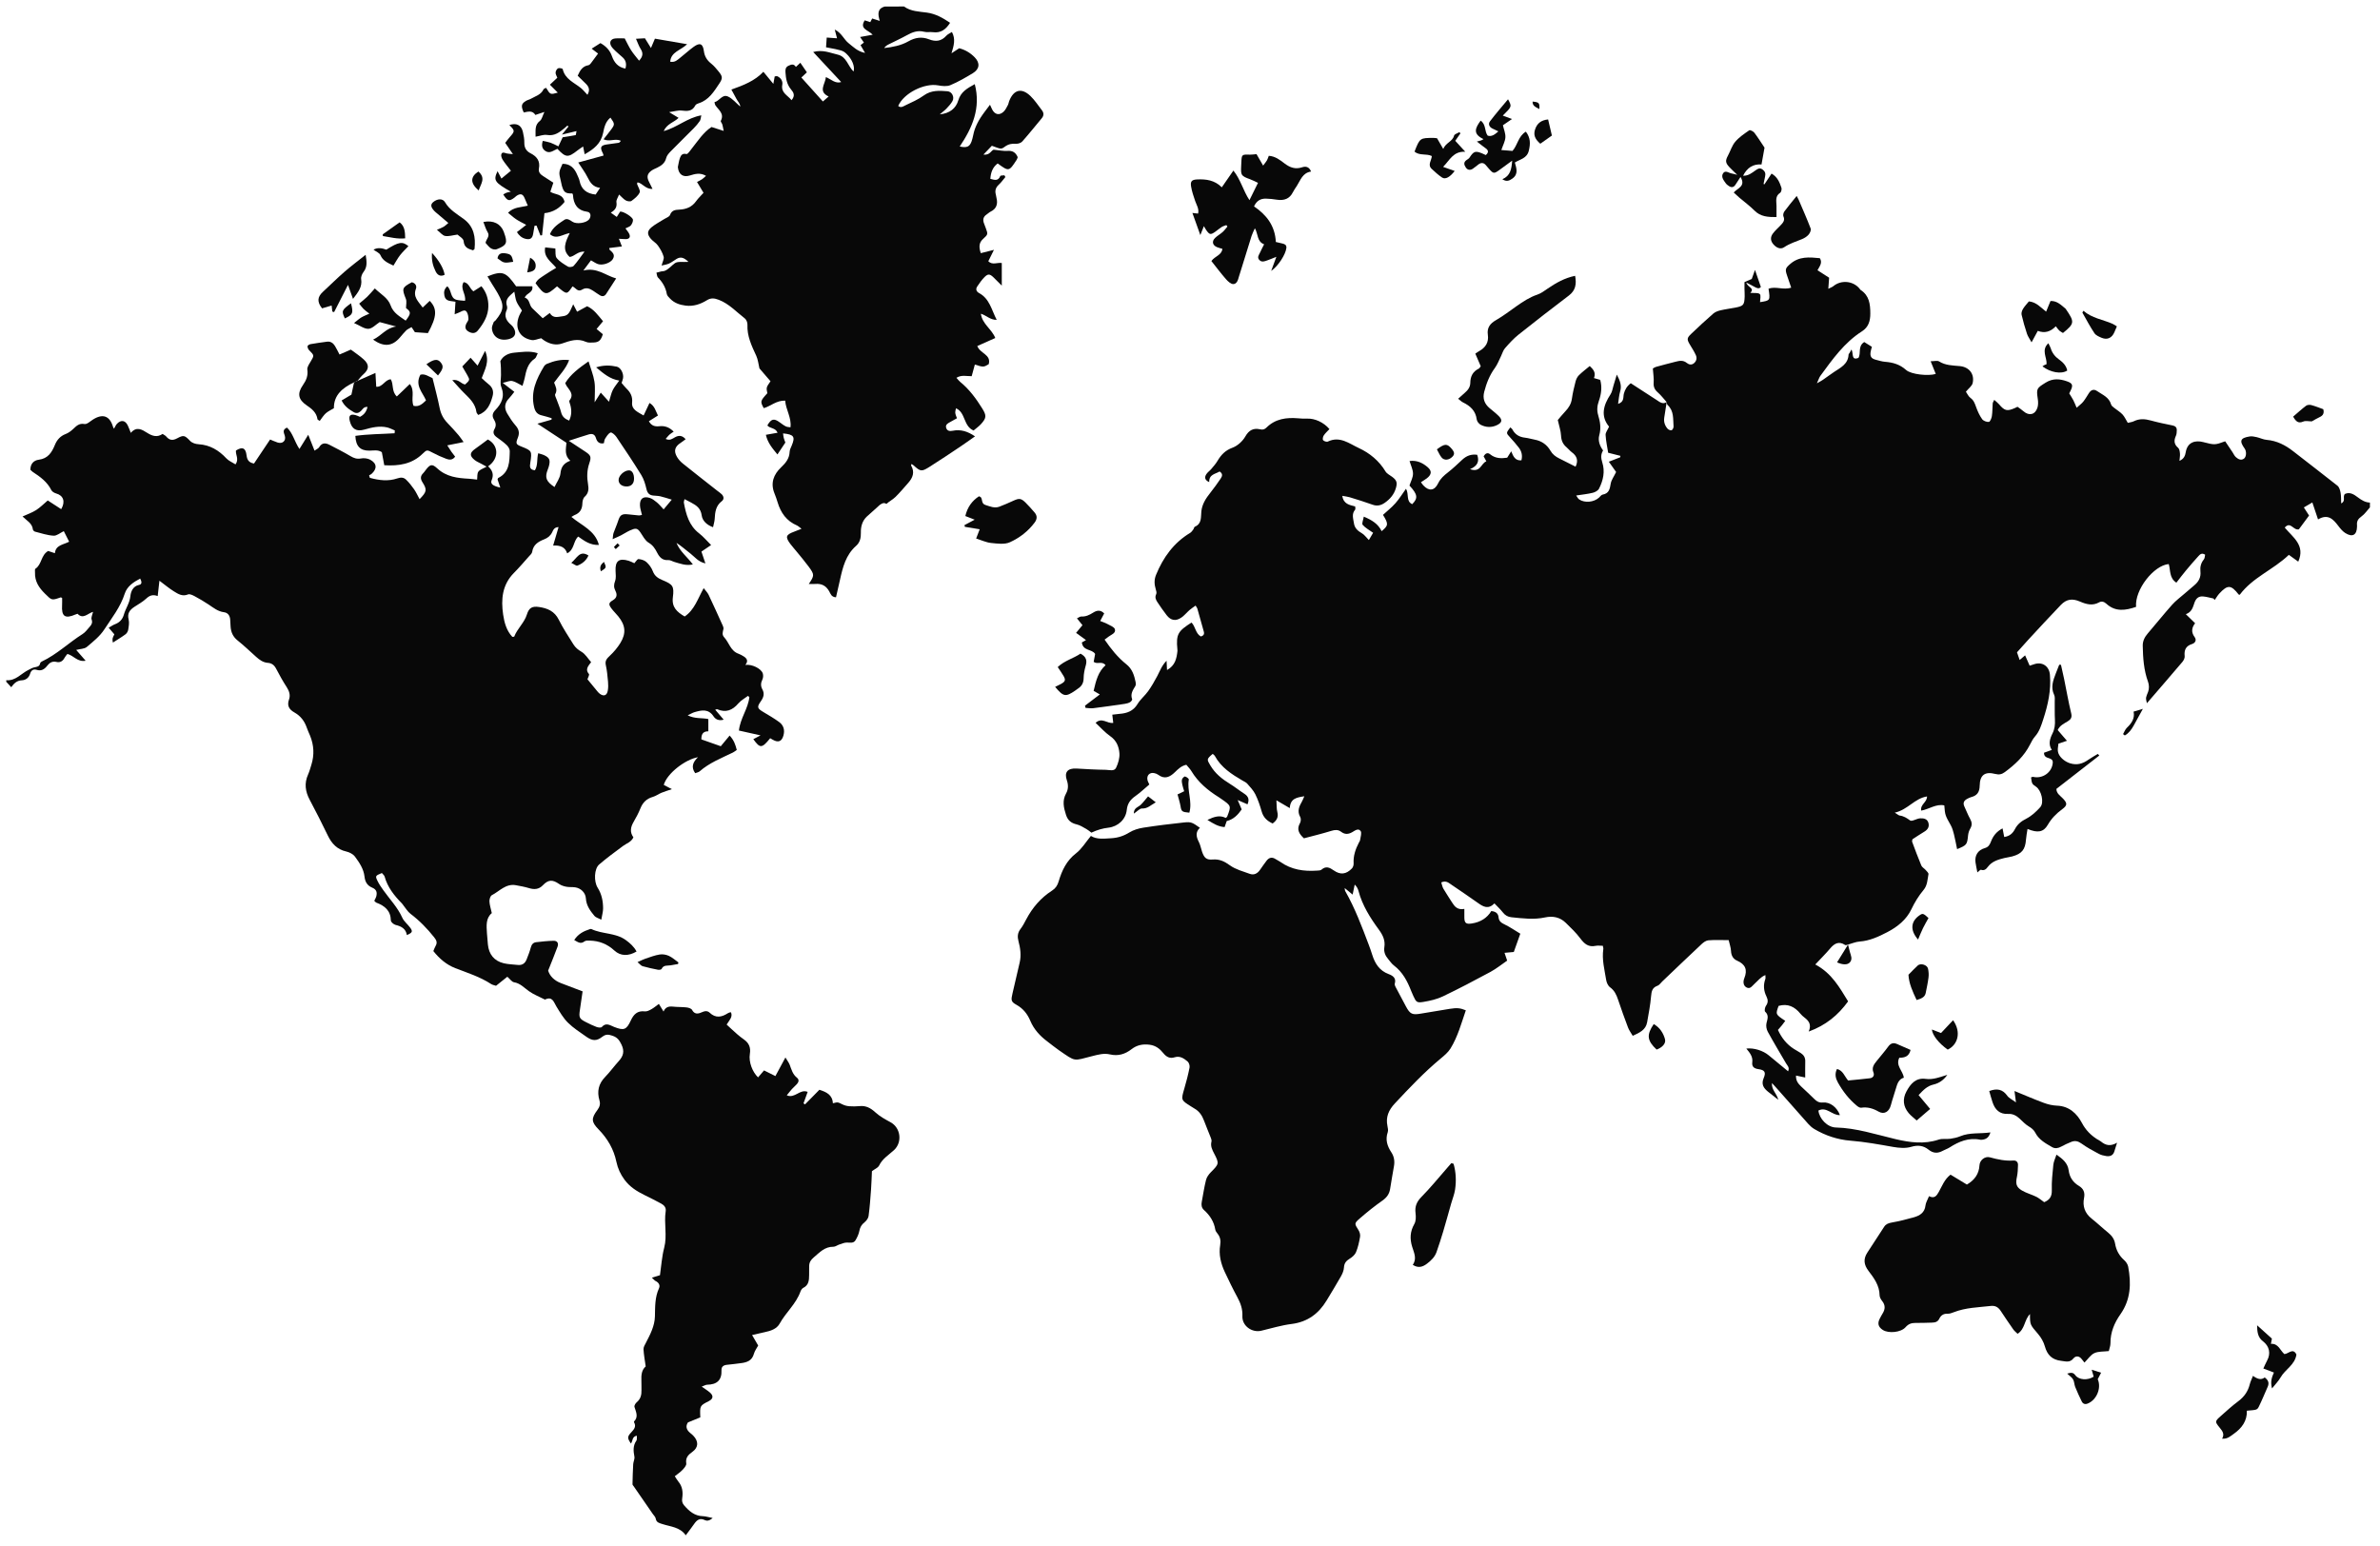 <?xml version="1.0" encoding="utf-8"?>
<!-- Generator: Adobe Illustrator 16.0.0, SVG Export Plug-In . SVG Version: 6.00 Build 0)  -->
<!DOCTYPE svg PUBLIC "-//W3C//DTD SVG 1.1 Basic//EN" "http://www.w3.org/Graphics/SVG/1.1/DTD/svg11-basic.dtd">
<svg version="1.1" baseProfile="basic" id="Layer_1"
	 xmlns="http://www.w3.org/2000/svg" xmlns:xlink="http://www.w3.org/1999/xlink" x="0px" y="0px" width="867.5px" height="563.5px"
	 viewBox="0 0 867.5 563.5" xml:space="preserve">
<g>
	<path fill-rule="evenodd" clip-rule="evenodd" fill="#080808" d="M607.494,146.574c-1.079-1.2-2.059-2.515-3.265-3.568
		c-1.139-0.995-1.588-2.015-1.474-3.543c0.116-1.56-0.165-3.148-0.3-5.133c0.111-0.058,0.647-0.458,1.247-0.627
		c2.335-0.657,4.688-1.247,7.037-1.852c1.427-0.366,2.78-0.641,4.126,0.466c0.716,0.59,1.752,0.852,2.663,0.007
		c0.921-0.854,1.042-1.913,0.574-2.932c-0.603-1.315-1.406-2.54-2.15-3.788c-1.094-1.836-1.125-2.375,0.371-3.809
		c2.665-2.555,5.38-5.062,8.161-7.487c0.689-0.602,1.681-0.966,2.594-1.183c1.791-0.425,3.63-0.645,5.44-0.997
		c2.975-0.579,3.292-0.96,3.403-4.047c0.031-0.871-0.05-1.746-0.062-2.62c-0.013-0.861-0.004-1.724-0.004-2.634
		c0.979-0.425,1.85-0.802,2.652-1.15c0.342-0.955,0.647-1.81,1.177-3.291c0.827,2.401,1.444,4.194,2.141,6.216
		c-0.676,0.818-1.513,0.422-2.394-0.081c-0.809-0.463-1.65-0.867-2.912-1.523c0.456,1.799,3.194,1.955,1.461,3.755
		c1.43,0.131,2.81-0.13,3.447,0.439c0.506,0.452,0.102,1.922,0.102,2.943c3.738-0.588,3.738-0.588,3.088-4.87
		c2.561-1.04,5.317,0.571,8.262-0.418c-0.529-1.556-1.012-2.986-1.504-4.414c-0.791-2.299-0.591-2.705,1.188-4.245
		c3.224-2.793,6.951-2.457,10.762-2.076c1.014,1.606,0.015,2.837-0.863,4.394c1.387,0.891,2.644,1.698,4.244,2.726
		c-0.071,0.978-0.167,2.281-0.296,4.033c0.816-0.418,1.405-0.601,1.845-0.963c2.835-2.339,7.187-1.945,9.538,0.902
		c0.123,0.15,0.202,0.359,0.355,0.458c3.201,2.049,3.561,5.196,3.57,8.622c0.009,2.735-0.672,4.977-3.05,6.494
		c-6.448,4.115-10.757,10.229-15.164,16.244c-0.431,0.588-0.634,1.342-1.252,2.697c1.118-0.643,1.664-0.908,2.159-1.249
		c1.36-0.937,2.679-1.934,4.05-2.853c2.39-1.602,5.154-2.864,5.327-6.337c0.012-0.255,0.291-0.494,0.436-0.746
		c0.146-0.254,0.281-0.514,0.625-1.147c0.816,1.45-0.192,4.119,2.53,3.07c1.062-1.697-0.331-4.211,2.123-5.781
		c0.804,0.501,1.747,1.09,2.791,1.741c-0.173,0.654-0.351,1.183-0.446,1.727c-0.31,1.747,0.187,2.554,1.863,2.99
		c1.124,0.292,2.254,0.656,3.401,0.747c2.865,0.228,5.394,0.952,7.646,2.978c1.854,1.668,8.228,2.275,10.811,1.438
		c-0.551-1.367-1.102-2.734-1.858-4.617c1.338,0,2.431-0.337,3.063,0.061c2.364,1.487,4.983,1.467,7.584,1.712
		c3.376,0.316,5.43,2.885,4.661,6.203c-0.244,1.051-1.442,1.881-2.46,3.125c0.47,0.666,0.895,1.702,1.665,2.261
		c1.217,0.883,1.603,2.065,2.068,3.363c0.551,1.531,1.244,3.067,2.185,4.379c0.458,0.638,1.654,1.088,2.452,1.004
		c0.448-0.047,0.978-1.32,1.097-2.098c0.234-1.528,0.183-3.1,0.307-4.647c0.027-0.353,0.286-0.687,0.555-1.289
		c0.686,0.622,1.296,1.065,1.769,1.625c2.003,2.367,2.895,2.604,5.694,1.388c0.267-0.115,0.523-0.251,1.022-0.491
		c0.671,0.497,1.477,1.013,2.187,1.637c2.009,1.768,4.251,1.272,5.069-1.289c0.307-0.965,0.296-2.107,0.145-3.127
		c-0.578-3.887-0.426-3.97,2.875-6.033c2.619-1.637,5.164-1.388,7.802-0.452c2.038,0.724,2.242,1.458,1.208,3.512
		c-0.128,0.256-0.255,0.513-0.434,0.873c0.48,0.791,1.02,1.595,1.47,2.445c0.397,0.75,0.695,1.552,1.236,2.788
		c0.982-0.892,1.811-1.479,2.421-2.239c0.787-0.979,1.387-2.106,2.089-3.156c0.766-1.146,1.749-1.518,2.958-0.679
		c1.957,1.357,4.368,2.226,5.101,4.906c0.134,0.489,0.73,0.886,1.175,1.249c0.976,0.798,2.11,1.437,2.957,2.348
		c0.767,0.826,1.236,1.929,1.939,3.077c0.767-0.196,1.549-0.265,2.205-0.589c2.056-1.014,4.077-0.859,6.219-0.264
		c2.594,0.722,5.242,1.26,7.884,1.797c1.034,0.21,1.578,0.721,1.546,1.747c-0.021,0.673-0.034,1.41-0.305,2.001
		c-0.777,1.697-0.756,3.094,0.802,4.409c0.476,0.401,0.595,1.355,0.66,2.076c0.073,0.811-0.099,1.644-0.18,2.671
		c1.615-0.698,2.079-1.875,2.284-3.126c0.626-3.831,3.631-4.413,6.286-3.732c4.31,1.104,4.309,1.106,8.092-0.27
		c0.837,1.243,1.735,2.576,2.631,3.911c0.427,0.636,0.737,1.403,1.296,1.883c0.806,0.69,1.81,1.303,2.899,0.545
		c0.918-0.64,1.021-2.637,0.284-3.669c-2.024-2.833-1.62-3.888,1.818-4.434c0.818-0.131,1.72,0.061,2.55,0.248
		c1.227,0.276,2.407,0.886,3.639,0.992c3.735,0.32,6.84,1.921,9.728,4.191c5.34,4.198,10.767,8.284,16.077,12.518
		c0.645,0.514,0.969,1.615,1.134,2.501c0.228,1.216,0.162,2.486,0.231,3.944c1.826-0.835,0.365-2.531,1.387-3.45
		c1.813-0.801,3.268,0.19,4.653,1.231c1.338,1.005,2.694,1.881,4.433,1.927c0,0.583,0,1.167,0,1.75
		c-1.025,1.129-1.901,2.469-3.118,3.327c-1.199,0.847-1.723,1.742-1.584,3.129c0.02,0.192,0.008,0.389,0.003,0.583
		c-0.086,3.049-1.65,3.961-4.275,2.314c-1.028-0.646-1.857-1.689-2.609-2.679c-1.825-2.402-3.731-4.418-7.328-2.287
		c-0.73-2.176-1.353-4.031-2.074-6.181c-1.186,0.691-2.056,1.2-3.101,1.811c0.665,1.027,1.172,1.813,1.907,2.952
		c-1.255,1.695-2.599,3.511-3.724,5.031c-2.071,0.481-2.997-3.081-5.148-0.636c2.965,3.568,7.594,6.432,4.93,12.414
		c-1.145-0.826-2.178-1.572-3.429-2.475c-5.634,5.413-13.152,8.185-17.894,14.539c-0.085-0.014-0.32,0.02-0.393-0.073
		c-2.776-3.561-4.014-3.648-7.033-0.384c-0.657,0.71-1.141,1.58-1.705,2.376c-0.152-0.184-0.305-0.367-0.457-0.551
		c-1.277-0.261-2.545-0.647-3.835-0.749c-1.505-0.118-2.47,0.646-3.034,2.143c-0.596,1.58-0.841,3.468-3.196,4.333
		c1.201,1.171,2.196,2.141,3.379,3.293c-1.169,1.483-1.569,3.173-0.192,5.021c0.813,1.093,0.271,2.177-0.92,2.551
		c-2.285,0.719-2.934,2.191-2.692,4.435c0.071,0.664-0.356,1.531-0.821,2.08c-4.321,5.097-8.701,10.146-12.946,15.071
		c-0.564-2.148-0.354-2.083,0.449-4.177c0.404-1.057,0.371-2.523-0.022-3.6c-1.564-4.276-1.855-8.705-1.944-13.171
		c-0.033-1.719,0.691-3.165,1.823-4.479c2.979-3.459,5.823-7.037,8.859-10.445c1.345-1.512,3.017-2.733,4.551-4.073
		c1.172-1.022,2.349-2.039,3.545-3.031c1.596-1.322,2.485-2.909,2.25-5.068c-0.173-1.588,0.165-3.061,1.237-4.364
		c0.36-0.438,0.338-1.191,0.473-1.729c-1.224-0.805-1.891-0.093-2.451,0.522c-1.569,1.721-3.09,3.488-4.579,5.279
		c-1.17,1.405-2.264,2.873-3.45,4.39c-2.662-1.708-2.091-4.559-2.782-6.781c-5.461,0.476-12.437,9.33-11.91,15.606
		c-3.774,1.288-7.473,1.927-10.819-1.135c-0.824-0.753-1.735-1.025-2.655-0.511c-2.422,1.354-4.723,0.673-6.988-0.297
		c-2.748-1.178-4.861-0.945-6.977,1.257c-4.034,4.198-7.971,8.49-11.932,12.757c-1.32,1.422-2.594,2.888-4.028,4.49
		c0.273,0.793,0.578,1.679,0.964,2.797c0.688-0.582,1.208-1.022,1.993-1.687c0.593,1.347,1.079,2.451,1.657,3.766
		c0.503-0.163,1.027-0.318,1.541-0.501c3.002-1.064,5.572,0.616,5.848,3.808c0.486,5.612-0.707,10.963-2.436,16.246
		c-0.727,2.22-1.387,4.428-2.996,6.244c-0.762,0.859-1.311,1.932-1.836,2.968c-2.128,4.193-5.438,7.276-9.158,10.015
		c-1.104,0.812-2.09,1.042-3.479,0.684c-3.771-0.974-5.632,0.36-5.697,4.28c-0.04,2.368-0.957,3.618-3.138,4.174
		c-0.464,0.117-0.9,0.36-1.334,0.578c-1.217,0.612-1.745,1.489-1.106,2.844c0.704,1.493,1.284,3.051,2.088,4.487
		c0.685,1.225,0.8,2.285,0.067,3.529c-0.427,0.727-0.716,1.608-0.803,2.447c-0.358,3.442-0.438,3.602-4.005,5.066
		c-0.383-1.834-0.705-3.636-1.148-5.407c-0.278-1.112-0.59-2.262-1.141-3.251c-2.054-3.684-2.094-3.662-2.375-7.286
		c-2.99-0.638-5.473,1.364-8.408,1.905c-0.464-2.261,2.146-3.008,2.108-5.167c-4.542,0.706-6.993,4.853-11.757,5.905
		c1.057,0.634,1.419,1.013,1.823,1.064c1.479,0.188,2.567,0.904,3.771,1.782c0.659,0.48,2.376-0.694,3.638-0.773
		c1.233-0.076,2.636,0.136,3.045,1.679c0.369,1.391-0.229,2.412-1.455,3.151c-1.49,0.899-2.936,1.873-4.38,2.803
		c-0.048,0.366-0.192,0.688-0.105,0.923c1.081,2.892,2.144,5.793,3.341,8.637c0.273,0.646,1.075,1.056,1.573,1.626
		c0.412,0.473,1.112,1.095,1.031,1.527c-0.37,1.965-0.368,4.059-1.77,5.737c-1.804,2.16-3.241,4.504-4.474,7.092
		c-1.789,3.755-5.06,6.387-8.736,8.295c-3.178,1.649-6.43,3.178-10.134,3.438c-1.422,0.101-2.806,0.721-4.208,1.104l0.022,0.002
		c-0.36,0.063-0.841,0.306-1.064,0.158c-2.313-1.523-3.925-0.57-5.489,1.285c-1.603,1.903-3.384,3.656-5.402,5.813
		c6.041,3.182,8.902,8.491,11.965,13.447c-3.667,5.048-8.109,8.719-14.37,11.007c1.123-2.552,0.034-3.922-1.536-5.114
		c-0.539-0.408-1.056-0.876-1.481-1.399c-2.071-2.541-4.593-3.801-7.944-2.848c-1.146,3.094-1.146,3.094,2.427,5.453
		c-0.402,0.538-0.785,1.082-1.201,1.599c-0.421,0.523-0.874,1.02-1.469,1.707c1.319,2.878,3.171,5.264,5.874,6.963
		c0.822,0.517,1.685,0.971,2.494,1.506c1.034,0.684,1.615,1.615,1.583,2.924c-0.047,1.929-0.013,3.859-0.013,5.956
		c-1.038-0.219-2.088-0.439-3.349-0.705c-0.107,1.906,0.835,2.977,1.87,3.976c1.606,1.553,3.29,3.027,4.858,4.616
		c0.88,0.893,1.758,1.343,3.073,1.226c2.588-0.23,5.124,1.688,6.196,4.58c-2.791,0.197-4.849-3.227-7.836-1.648
		c0.311,2.946,3.222,6.097,6.349,6.176c7.49,0.188,14.512,2.52,21.68,4.219c5.246,1.243,10.483,1.969,15.807,0.194
		c1.311-0.437,2.857-0.114,4.271-0.312c1.223-0.171,2.469-0.444,3.604-0.915c3.493-1.447,7.148-0.835,10.984-1.397
		c-0.494,1.659-1.314,2.35-2.542,2.593c-0.379,0.075-0.793,0.154-1.158,0.079c-4.212-0.87-7.796,0.652-11.23,2.849
		c-0.73,0.466-1.591,0.725-2.355,1.144c-1.865,1.024-3.499,1.046-5.3-0.402c-1.792-1.44-3.825-1.735-6.281-1
		c-2.032,0.607-4.449,0.41-6.601,0.031c-5.164-0.91-10.29-1.864-15.547-2.276c-4.642-0.363-9.135-1.84-13.203-4.265
		c-0.816-0.486-1.561-1.159-2.197-1.871c-3.693-4.126-7.344-8.291-11.011-12.44c-0.634-0.717-1.282-1.422-2.196-2.437
		c-0.223,2.485,1.688,3.682,2.302,6.104c-1.536-1.205-2.644-2.048-3.724-2.925c-1.618-1.315-2.586-2.692-1.59-5.016
		c0.892-2.078,0.344-2.909-1.844-3.209c-1.684-0.23-2.541-0.885-2.323-2.587c0.257-2.015-0.938-3.434-2.178-4.931
		c2.803-0.32,6.147,0.77,8.194,2.485c2.295,1.925,4.62,3.813,7.035,5.804c0.646-1.406-0.252-2.054-0.711-2.841
		c-2.249-3.853-4.551-7.675-6.692-11.586c-0.477-0.871-0.695-2.128-0.476-3.079c0.354-1.536,0.98-2.867-0.487-4.236
		c-0.316-0.296-0.082-1.619,0.318-2.156c0.844-1.133,0.715-2.24,0.198-3.288c-1.046-2.12-1.252-4.226-0.441-6.451
		c0.119-0.326,0.017-0.733,0.017-1.438c-1.803,0.725-2.729,2.113-3.925,3.146c-0.839,0.725-1.553,2.076-2.893,1.398
		c-1.375-0.696-1.318-2.266-0.869-3.381c1.258-3.121,0.38-5.094-2.645-6.421c-1.402-0.615-2.117-1.822-2.197-3.488
		c-0.063-1.319-0.546-2.618-0.857-3.99c-2.607,0-5.008-0.124-7.385,0.065c-0.862,0.068-1.796,0.744-2.475,1.38
		c-4.82,4.512-9.584,9.086-14.367,13.639c-0.56,0.533-1.039,1.31-1.706,1.542c-1.932,0.672-2.191,2.038-2.35,3.851
		c-0.277,3.178-0.879,6.331-1.441,9.478c-0.495,2.763-2.719,3.78-5.248,4.924c-0.612-1.061-1.313-1.977-1.706-3.009
		c-1.275-3.357-2.482-6.741-3.627-10.146c-0.599-1.782-1.307-3.359-2.931-4.539c-0.743-0.539-1.262-1.718-1.415-2.681
		c-0.594-3.725-1.605-7.426-1.037-11.266c0.052-0.351-0.108-0.732-0.183-1.174c-0.955,0-1.84-0.145-2.657,0.027
		c-2.593,0.542-4.074-0.739-5.535-2.698c-1.548-2.075-3.459-3.896-5.326-5.711c-2.113-2.054-4.717-2.573-7.562-1.955
		c-4.067,0.884-8.121,0.347-12.185-0.058c-1.358-0.135-2.336-0.696-3.176-1.773c-0.877-1.124-1.944-2.101-3.062-3.281
		c-2.249,2.282-4.094,1.218-6.042-0.186c-3.23-2.329-6.564-4.514-9.844-6.773c-0.954-0.656-1.854-1.436-3.499-0.691
		c0.254,0.781,0.38,1.614,0.772,2.292c0.973,1.68,2.084,3.278,3.109,4.929c0.955,1.538,2.001,2.903,4.534,2.438
		c0,1.251-0.017,2.258,0.003,3.265c0.04,2.011,0.775,2.334,2.702,2.044c3.175-0.478,5.59-1.993,7.118-4.532
		c1.751,0.167,2.524,0.979,2.645,2.267c0.139,1.491,1.042,2.054,2.276,2.647c1.894,0.911,3.64,2.129,5.654,3.341
		c-0.866,2.433-1.632,4.583-2.372,6.664c-1.295,0.118-2.231,0.204-3.38,0.31c0.327,0.969,0.596,1.763,0.959,2.838
		c-1.985,1.357-3.933,2.949-6.105,4.124c-5.719,3.092-11.482,6.115-17.344,8.925c-2.146,1.028-4.582,1.581-6.948,1.985
		c-2.516,0.429-2.751,0.128-3.788-2.115c-0.285-0.617-0.56-1.24-0.807-1.874c-1.392-3.562-3.113-6.879-6.276-9.264
		c-0.836-0.63-1.441-1.57-2.133-2.385c-1.051-1.234-1.619-2.604-1.361-4.287c0.376-2.444-0.512-4.368-2.005-6.402
		c-3.153-4.297-6.022-8.829-7.423-14.095c-0.213-0.8-0.585-1.558-1.376-2.331c-0.221,1.061-0.44,2.122-0.761,3.661
		c-1.001-0.826-1.828-1.509-2.907-2.398c0.095,0.533,0.071,0.867,0.209,1.108c3.573,6.251,6.074,12.971,8.613,19.674
		c0.446,1.179,0.86,2.373,1.239,3.576c1.001,3.185,2.627,5.765,5.97,7.01c1.472,0.549,2.865,1.421,2.241,3.489
		c-0.097,0.32,0.074,0.782,0.247,1.113c1.251,2.396,2.531,4.778,3.807,7.162c1.532,2.865,2.306,3.201,5.61,2.622
		c3.444-0.603,6.895-1.172,10.349-1.713c2.702-0.424,3.817-0.311,5.884,0.531c-1.63,4.726-2.924,9.608-5.586,13.922
		c-0.893,1.445-2.318,2.614-3.653,3.726c-5.995,4.989-11.33,10.636-16.647,16.317c-2.229,2.381-3.356,4.916-2.688,8.17
		c0.154,0.752,0.341,1.627,0.108,2.307c-0.94,2.748-0.173,5.067,1.343,7.367c0.985,1.495,1.254,3.226,0.923,5.04
		c-0.505,2.77-0.947,5.55-1.408,8.327c-0.302,1.824-1.246,3.091-2.803,4.186c-2.851,2.006-5.583,4.2-8.217,6.486
		c-2.128,1.847-1.978,1.924-0.485,4.289c0.421,0.667,0.694,1.643,0.565,2.396c-0.324,1.906-0.742,3.838-1.471,5.616
		c-0.395,0.963-1.386,1.824-2.314,2.39c-1.276,0.779-1.992,1.621-2.083,3.199c-0.064,1.102-0.549,2.253-1.104,3.237
		c-1.667,2.961-3.449,5.856-5.206,8.768c-2.922,4.845-6.965,7.862-12.777,8.593c-3.727,0.468-7.374,1.586-11.047,2.461
		c-3.42,0.813-7.043-1.781-6.892-5.315c0.109-2.582-0.648-4.715-1.832-6.894c-1.622-2.984-3.102-6.05-4.549-9.124
		c-1.471-3.126-2.289-6.409-1.71-9.896c0.254-1.524,0.045-2.881-0.932-4.116c-0.357-0.451-0.768-0.97-0.855-1.507
		c-0.477-2.924-1.978-5.217-4.135-7.158c-0.882-0.793-1.01-1.827-0.798-2.945c0.507-2.671,0.889-5.373,1.557-8.003
		c0.264-1.039,1.004-2.069,1.784-2.847c2.956-2.949,3.061-3.169,1.205-6.731c-0.728-1.397-1.436-2.747-1.005-4.42
		c0.107-0.417-0.074-0.953-0.242-1.389c-0.801-2.068-1.689-4.104-2.457-6.184c-0.697-1.89-1.726-3.469-3.524-4.47
		c-0.424-0.236-0.825-0.515-1.237-0.771c-3.689-2.305-3.656-2.313-2.43-6.516c0.733-2.512,1.398-5.052,1.901-7.617
		c0.137-0.696-0.197-1.811-0.72-2.246c-1.324-1.104-2.782-2.149-4.758-1.51c-1.696,0.549-2.969-0.149-4.057-1.495
		c-1.295-1.603-2.755-2.803-5.038-3.096c-2.507-0.321-4.642,0.135-6.56,1.622c-2.37,1.838-4.906,2.601-7.894,1.905
		c-2.135-0.497-4.197,0.057-6.302,0.59c-7.216,1.83-5.987,2.207-12.301-2.125c-1.441-0.988-2.783-2.119-4.185-3.166
		c-2.689-2.01-4.898-4.392-6.228-7.544c-1.037-2.461-2.578-4.457-5.026-5.819c-2.027-1.128-2.041-1.683-1.47-4.141
		c0.877-3.773,1.76-7.546,2.631-11.321c0.607-2.634,0.23-5.214-0.453-7.774c-0.42-1.575-0.335-3.018,0.734-4.402
		c0.825-1.067,1.455-2.298,2.089-3.5c2.267-4.296,5.325-7.866,9.429-10.51c1.252-0.806,1.952-1.825,2.414-3.382
		c1.16-3.909,2.835-7.526,6.316-10.199c2.086-1.602,3.519-4.055,5.425-6.341c2.071,1.333,4.764,0.998,7.433,0.841
		c2.361-0.139,4.495-0.807,6.563-2.091c1.506-0.936,3.372-1.486,5.147-1.763c4.892-0.764,9.813-1.36,14.736-1.889
		c2.652-0.284,3.073-0.029,5.85,1.942c-1.718,1.581-1.335,3.323-0.376,5.19c0.568,1.105,0.762,2.398,1.18,3.588
		c0.771,2.191,1.583,2.97,3.839,2.782c2.517-0.208,4.312,0.69,6.322,2.141c2.059,1.484,4.72,2.167,7.166,3.067
		c1.57,0.579,2.833-0.086,3.769-1.433c0.776-1.117,1.555-2.233,2.376-3.316c0.896-1.182,1.99-1.473,3.299-0.62
		c0.568,0.37,1.204,0.644,1.757,1.035c4.021,2.849,8.56,3.502,13.33,3.169c0.565-0.04,1.286-0.023,1.655-0.35
		c1.619-1.429,2.97-0.781,4.442,0.256c2.432,1.713,4.549,1.486,6.659-0.713c0.404-0.421,0.642-1.209,0.607-1.809
		c-0.155-2.726,0.665-5.173,1.894-7.534c0.18-0.344,0.433-0.689,0.479-1.057c0.139-1.097,0.668-2.552,0.172-3.231
		c-0.851-1.167-2.138-0.091-3.092,0.447c-1.437,0.811-2.689,0.844-4.034-0.181c-1.083-0.823-2.25-0.719-3.575-0.309
		c-3.312,1.027-6.69,1.836-9.956,2.71c-1.836-1.682-2.724-3.279-1.442-5.532c0.333-0.587,0.425-1.655,0.109-2.206
		c-1.222-2.139-0.405-3.915,0.645-5.736c0.28-0.486,0.466-1.029,0.832-1.856c-2.748,0.434-5.104,0.786-5.303,4.318
		c-1.578-0.922-2.921-1.706-4.868-2.844c0.125,1.849,0.028,3.086,0.327,4.218c0.507,1.918-0.232,3.149-1.706,4.229
		c-2.021-0.917-3.39-2.217-4.002-4.385c-0.604-2.142-1.328-4.285-2.313-6.273c-0.703-1.421-1.873-2.63-2.934-3.847
		c-0.43-0.491-1.111-0.773-1.697-1.115c-3.968-2.315-7.808-4.767-10.101-8.973c-0.172-0.314-0.53-0.527-0.794-0.779
		c-2.287,1.935-2.156,2.032-0.87,4.201c1.752,2.955,4.257,4.964,7.11,6.707c1.82,1.112,3.489,2.472,5.286,3.626
		c1.462,0.939,1.922,2.104,1.15,3.859c-1-0.438-2.008-0.878-3.582-1.566c0.606,1.41,1.004,2.333,1.471,3.416
		c-1.35,1.918-2.939,3.644-5.458,4.246c-0.246,0.703-0.494,1.409-0.771,2.201c-2.327-0.161-4.096-1.269-6.266-2.619
		c2.423-1.155,4.471-1.86,6.678-0.727c0.24-0.209,0.453-0.304,0.513-0.458c1.521-3.929,1.518-3.93-2.057-6.42
		c-0.319-0.223-0.634-0.453-0.963-0.658c-4.003-2.489-7.553-5.443-10.024-9.552c-0.492-0.816-1.197-1.504-1.831-2.284
		c-1.816,0.382-2.993,1.564-4.155,2.694c-1.855,1.806-3.759,2.718-6.139,0.921c-0.374-0.282-0.87-0.446-1.336-0.559
		c-1.676-0.401-2.877,0.75-2.541,2.463c0.106,0.543,0.421,1.045,0.685,1.671c-1.747,1.467-3.345,3.007-5.14,4.263
		c-1.798,1.257-2.854,2.732-3.08,4.975c-0.354,3.538-3.243,6.103-6.707,6.505c-2.067,0.24-4.096,0.814-6.188,1.808
		c-0.603-0.443-1.167-0.956-1.817-1.314c-1.155-0.635-2.309-1.412-3.562-1.701c-2.007-0.464-3.229-1.465-3.871-3.446
		c-0.86-2.654-1.45-5.206,0.035-7.861c0.837-1.495,0.837-3.12,0.261-4.793c-1.01-2.937,0.314-4.44,3.54-4.253
		c3.558,0.207,7.118,0.418,10.68,0.461c1.274,0.016,3.055,0.687,3.745-0.774c0.758-1.605,1.336-3.538,1.201-5.266
		c-0.187-2.38-1.055-4.622-3.309-6.191c-1.951-1.358-3.562-3.207-5.376-4.89c2.345-2.146,4.237,0.382,6.434,0.011
		c-0.104-0.889-0.209-1.79-0.349-2.986c0.982-0.114,1.804-0.24,2.631-0.3c2.734-0.197,5.016-1.01,6.566-3.581
		c1.037-1.719,2.699-3.048,3.879-4.697c1.229-1.719,2.291-3.57,3.282-5.439c0.979-1.848,1.655-3.867,3.425-5.645
		c0.063,1.28,0.107,2.201,0.166,3.385c2.998-1.639,3.51-4.258,3.808-6.988c0.021-0.19-0.017-0.388-0.035-0.581
		c-0.544-5.607,0.344-6.646,5.155-9.733c1.47,1.454,1.441,4.012,3.424,5.083c0.984-0.317,1.322-0.856,1.051-1.803
		c-0.799-2.785-1.557-5.583-2.349-8.37c-0.075-0.266-0.282-0.494-0.637-1.092c-0.781,0.57-1.542,1.048-2.212,1.63
		c-1.022,0.889-1.884,1.994-2.99,2.749c-2.029,1.385-3.823,1.068-5.314-0.839c-1.194-1.528-2.301-3.131-3.374-4.749
		c-0.588-0.886-1.054-1.801-0.459-2.987c0.237-0.475-0.021-1.269-0.204-1.871c-0.526-1.735-0.563-3.435,0.131-5.128
		c2.602-6.354,6.438-11.697,12.431-15.305c0.466-0.28,0.807-0.794,1.149-1.243c0.232-0.303,0.281-0.877,0.557-0.996
		c2.658-1.151,2.147-3.541,2.392-5.703c0.291-2.578,1.662-4.685,3.258-6.68c1.33-1.662,2.56-3.409,3.764-5.166
		c0.573-0.836,0.916-1.773-0.387-2.597c-1.505,0.955-3.865,0.983-3.786,3.872c-1.639-0.73-1.773-1.749-1.049-2.877
		c0.462-0.719,1.238-1.226,1.799-1.891c0.802-0.952,1.646-1.896,2.275-2.96c1.311-2.216,2.853-3.854,5.465-4.812
		c1.84-0.674,3.686-2.362,4.674-4.087c1.354-2.365,2.99-3.166,5.422-2.609c1.005,0.23,1.636,0.012,2.32-0.665
		c3.231-3.191,7.253-3.717,11.532-3.354c1.057,0.089,2.125,0.167,3.182,0.115c2.818-0.14,6.084,1.305,8.211,3.819
		c-0.688,0.743-1.492,1.444-2.065,2.299c-0.31,0.46-0.504,1.393-0.247,1.734c0.302,0.4,1.306,0.717,1.734,0.51
		c4.377-2.119,7.824,0.762,11.275,2.36c3.95,1.829,7.386,4.628,9.736,8.531c0.512,0.849,1.612,1.351,2.458,1.99
		c1.63,1.234,1.895,2.074,1.35,4.012c-0.667,2.368-2.154,4.106-4.129,5.463c-1.34,0.922-2.745,1.258-4.397,0.657
		c-2.733-0.994-5.521-1.84-8.301-2.699c-0.794-0.245-1.639-0.323-2.73-0.528c0.439,3.037,2.66,3.328,4.699,3.864
		c0,0.468,0.155,0.965-0.025,1.176c-1.343,1.569-0.688,3.245-0.437,4.947c0.274,1.861,1.459,2.811,2.958,3.689
		c0.854,0.501,1.468,1.412,2.485,2.436c0.574-0.978,1.068-1.819,1.553-2.644c-1.44-1.044-2.853-1.776-3.808-2.899
		c-0.391-0.459,0.209-1.761,0.408-2.988c2.929,1.228,5.229,2.618,6.509,5.301c2.484-2.088,2.54-2.611,0.486-5.949
		c1.479-1.363,3.146-2.677,4.532-4.239c1.378-1.554,2.474-3.357,3.856-5.278c1.179,1.984-0.085,4.551,2.263,5.617
		c2.175-2.188,1.999-3.543-1-6.787c0.462-1.432,1.281-2.865,1.29-4.305c0.011-1.479-0.77-2.962-1.261-4.635
		c2.636-0.371,4.786,0.678,6.617,2.257c1.626,1.402,1.409,2.726-0.351,4.075c-0.609,0.467-1.283,0.849-2.11,1.389
		c0.308,0.42,0.535,0.8,0.829,1.121c2.026,2.216,4.082,2.078,5.423-0.691c0.86-1.777,2.144-2.88,3.611-4.021
		c1.836-1.428,3.52-3.059,5.23-4.642c1.518-1.403,3.246-2.063,5.406-1.761c0.813,2.257,0.284,4.036-2.611,5.243
		c3.912,1.38,3.978-2.143,5.95-2.859c-0.393-0.722-0.694-1.278-1.001-1.842c0.634-1.021,1.42-1.512,2.406-0.707
		c1.824,1.486,3.885,1.57,6.187,1.232c0.407-0.646,0.858-1.362,1.474-2.34c0.737,1.827,1.416,3.492,3.714,3.3
		c0.441-1.679,0.124-3.241-0.925-4.606c-1.003-1.309-2.091-2.558-3.21-3.77c-1.466-1.59-1.495-1.563,0.084-3.637
		c0.264,0.248,0.6,0.438,0.749,0.725c0.988,1.9,2.572,2.8,4.663,3.033c1.151,0.128,2.275,0.488,3.42,0.695
		c2.552,0.461,4.521,1.831,5.791,4.029c0.781,1.353,1.873,2.168,3.198,2.823c1.998,0.987,3.979,2.006,5.969,3.012
		c1.056-2.151,0.558-3.862-1.369-5.259c-0.701-0.508-1.234-1.242-1.904-1.801c-1.353-1.13-1.944-2.487-2.025-4.298
		c-0.075-1.692-0.681-3.361-1.185-5.639c0.665-0.772,1.679-2.048,2.797-3.223c1.24-1.305,2.091-2.717,2.352-4.56
		c0.298-2.109,0.797-4.198,1.334-6.264c0.208-0.803,0.607-1.666,1.182-2.24c1.186-1.186,2.547-2.194,3.986-3.4
		c1.08,1.077,2.389,2.194,1.543,4.393c0.769,0.222,1.467,0.423,2.276,0.656c0.716,2.595,0.394,5.18-0.49,7.663
		c-0.644,1.807-0.793,3.444-0.218,5.338c0.696,2.296,1.068,4.65,0.366,7.16c-0.524,1.873,0.11,3.842,1.389,5.575
		c-0.869,1.376-0.806,2.766-0.295,4.362c1.058,3.306,0.335,6.552-1.192,9.559c-0.364,0.716-1.433,1.292-2.282,1.501
		c-1.873,0.459-3.813,0.644-6.04,0.988c0.379,0.513,0.632,1.115,1.084,1.422c2.043,1.381,5.373,1.042,7.229-0.646
		c0.431-0.392,0.835-1.015,1.326-1.101c2.348-0.411,2.627-2.073,2.953-4.02c0.218-1.306,1.13-2.496,1.964-4.217
		c-0.629-0.888-1.547-2.185-2.656-3.75c1.541-0.602,2.854-1.114,4.168-1.628c0.016-0.171,0.031-0.343,0.047-0.515
		c-1.413-0.357-2.827-0.715-4.457-1.126c-0.329-2.105-0.822-4.291-0.939-6.496c-0.047-0.887,0.734-1.817,1.268-3.02
		c-3.183-3.843-2.085-7.807,0.535-11.786c0.611-0.929,0.758-2.168,1.102-3.271c0.369-1.182,0.719-2.37,1.185-3.914
		c1.171,2.191,1.865,3.992,1.212,6.16c-0.405,1.348-0.478,2.796-0.749,4.508c2.357-0.729,1.775-2.515,2.112-3.725
		c0.411-1.474,1.049-2.666,2.515-3.796c3.126,2.024,6.289,4.062,9.439,6.119c1.128,0.737,2.19,1.684,3.649,0.745
		c-0.297,1.895-0.598,3.786-0.888,5.68c-0.234,1.531,0.224,2.896,1.207,4.03c0.319,0.367,1.073,0.691,1.468,0.559
		c0.364-0.122,0.755-0.901,0.72-1.359c-0.211-2.744,0.205-5.684-2.179-7.848C607.586,147.418,607.598,146.934,607.494,146.574z"/>
	<path fill-rule="evenodd" clip-rule="evenodd" fill="#080808" d="M2.284,247.941c3.438,0.307,5.442-2.467,8.128-3.775
		c0.676-0.33,1.342-0.749,2.061-0.901c0.979-0.208,1.943-0.254,2.174-1.518c0.042-0.231,0.33-0.492,0.568-0.604
		c5.482-2.576,9.825-6.847,14.894-10.041c1.03-0.649,1.787-1.749,2.623-2.684c0.659-0.736,1.075-1.447,0.663-2.62
		c-0.253-0.721,0.295-1.724,0.521-2.775c-1.896,0.517-3.616,2.866-5.642,0.704c-0.314,0.103-0.505,0.148-0.682,0.226
		c-3.891,1.707-5.229,0.777-4.961-3.422c0.055-0.861,0.008-1.728,0.008-2.58c-0.219-0.078-0.426-0.234-0.562-0.187
		c-3.296,1.157-3.208,1.073-5.726-1.411c-2.172-2.142-3.703-4.469-3.59-7.628c0.017-0.483-0.11-1.248,0.135-1.406
		c2.373-1.525,1.975-4.958,4.659-6.484c0.638,0.21,1.427,0.471,2.453,0.81c0.302-3.021,3.069-3.062,5.193-4.191
		c-0.727-1.434-1.363-2.69-1.947-3.844c-1.286,0.609-2.536,1.721-3.721,1.653c-2.277-0.128-4.523-0.899-6.767-1.469
		c-0.318-0.081-0.746-0.501-0.78-0.804c-0.263-2.296-2.266-3.233-3.774-4.73c1.763-0.809,3.474-1.381,4.947-2.324
		c1.527-0.979,2.825-2.315,4.247-3.516c1.714,1.11,3.302,2.14,4.896,3.173c1.631-2.763,0.78-4.983-1.805-5.709
		c-0.67-0.188-1.501-0.654-1.785-1.229c-1.498-3.022-4.077-4.871-6.772-6.635c-0.315-0.207-0.567-0.51-0.868-0.786
		c-0.002-2.146,1.204-3.426,3.08-3.664c3.331-0.424,4.742-2.662,5.848-5.376c0.765-1.879,1.988-3.26,3.97-4.008
		c0.968-0.365,1.866-1.05,2.641-1.76c1.205-1.106,2.168-2.238,4.195-1.867c0.879,0.161,2.033-0.962,3.009-1.587
		c3.646-2.333,6.203-1.418,7.397,2.676c0.052,0.178,0.18,0.334,0.343,0.627c0.383-0.651,0.634-1.344,1.103-1.823
		c1.482-1.521,3.001-1.257,3.916,0.634c0.373,0.771,0.655,1.586,1.107,2.697c2.118-2.504,4.127-1.169,5.974-0.004
		c1.878,1.185,3.668,1.734,5.604,0.391c0.546,0.375,1.025,0.575,1.322,0.93c1.173,1.4,2.339,1.57,4.024,0.656
		c2.371-1.286,2.759-1.048,4.697,0.967c0.372,0.387,0.899,0.672,1.407,0.866c0.536,0.204,1.132,0.307,1.708,0.343
		c4.117,0.261,7.33,2.188,10.096,5.157c0.86,0.925,2.163,1.438,3.338,2.185c1.36-1.938-0.053-3.504,0.155-5.061
		c2.311-1.445,3.527-1.01,3.858,1.733c0.211,1.743,0.875,2.675,2.718,3.022c1.873-2.798,3.795-5.67,5.866-8.765
		c0.988,0.4,1.841,0.802,2.729,1.094c1.795,0.589,3.155-0.615,2.643-2.426c-0.319-1.131-1.038-2.19,0.783-3.011
		c2.133,1.988,2.691,4.991,4.535,7.801c1.083-1.745,2.01-3.236,3.216-5.18c0.816,2.063,1.495,3.775,2.288,5.777
		c0.719-0.514,1.405-0.767,1.697-1.255c0.986-1.649,2.288-1.62,3.742-0.867c2.582,1.337,5.187,2.645,7.682,4.134
		c1.235,0.737,2.324,1.119,3.807,0.844c1.061-0.197,2.396-0.06,3.333,0.442c2.514,1.345,2.624,3.328,0.48,5.222
		c-0.285,0.251-0.687,0.37-0.835,0.446c0.186,0.619,0.202,0.933,0.299,0.96c3.307,0.916,6.684,1.321,9.973,0.196
		c1.313-0.449,2.333-0.376,3.19,0.454c1.1,1.062,2.069,2.283,2.942,3.543c0.758,1.092,1.305,2.331,1.98,3.572
		c2.621-2.68,2.803-3.407,1.063-6.153c-0.837-1.319-0.77-2.303,0.28-3.348c0.274-0.272,0.499-0.597,0.731-0.908
		c1.69-2.262,2.395-2.638,4.359-0.818c3.371,3.122,7.397,3.559,11.601,3.785c0.959,0.053,1.913,0.206,2.936,0.319
		c0.134-1.033-0.043-2.226,0.465-2.914c0.573-0.779,1.76-1.107,2.986-1.806c-0.818-0.446-1.431-0.777-2.04-1.112
		c-0.761-0.419-1.594-0.747-2.266-1.279c-1.963-1.551-1.881-2.688,0.123-4.092c1.565-1.096,3.08-2.264,4.651-3.425
		c3.978,2.076,4.178,6.975,0.099,9.777c1.496,1.395,2.188,2.929,1.285,5.058c-0.563,1.325,0.466,2.104,3.149,2.697
		c-0.367-1.087-0.689-2.04-1.003-2.968c0.1-0.211,0.135-0.478,0.27-0.545c4.14-2.088,4.088-6.006,4.18-9.788
		c0.019-0.729-0.54-1.637-1.104-2.179c-1.116-1.07-2.399-1.976-3.658-2.888c-1.11-0.804-1.507-1.743-0.79-2.988
		c0.715-1.242,0.494-2.33-0.244-3.529c-0.723-1.172-0.519-2.267,0.555-3.382c2.26-2.347,3.546-4.965,2.15-8.424
		c-0.504-1.249-0.095-2.868-0.097-4.317c-0.003-1.678-0.001-3.355-0.232-5.072c0.955-2.046,3.143-2.942,5.103-3.099
		c2.665-0.212,5.494-0.786,8.524,0.208c-0.446,0.857-0.593,1.631-1.049,1.932c-2.641,1.737-3.183,4.484-3.743,7.264
		c-0.182,0.896-0.506,1.762-0.781,2.698c-1.458-0.726-2.545-1.534-3.744-1.773c-0.91-0.182-1.965,0.362-3.446,0.691
		c1.61,1.24,2.79,2.149,4.224,3.253c-0.739,0.921-1.267,1.701-1.915,2.36c-1.684,1.71-1.82,3.61-0.655,5.581
		c0.885,1.498,1.848,2.983,2.988,4.289c1.221,1.398,1.582,2.706,0.869,4.496c-0.874,2.191-0.666,2.44,1.363,3.255
		c3.745,1.503,3.821,1.587,3.173,5.848c-0.209,1.374-0.354,2.555,1.675,2.777c1.145-1.833,0.643-4.063,1.203-6.214
		c0.828,0.269,1.587,0.422,2.261,0.75c1.839,0.896,2.178,1.702,1.688,3.771c-0.111,0.47-0.272,0.931-0.45,1.38
		c-1.154,2.925-0.667,4.353,2.446,6.412c0.771-1.665,1.995-3.244,2.161-4.928c0.229-2.34,1.17-3.765,3.606-4.662
		c-2.234-1.896-1.602-4.248-1.418-6.537c-3.465-2.278-6.821-4.485-10.586-6.961c2.078-0.592,3.61-1.028,5.144-1.465
		c0.013-0.181,0.025-0.361,0.039-0.541c-1.21-0.349-2.406-0.756-3.633-1.031c-1.64-0.368-2.353-1.379-2.741-2.982
		c-1.356-5.602,0.856-10.292,3.596-14.868c0.234-0.391,0.664-0.752,1.086-0.928c2.509-1.039,5.089-1.712,8.075-1.371
		c-1.205,3.271-3.564,5.5-5.479,8.217c0.481,1.3,1.345,2.634,0.405,4.213c-0.236,0.397,0.277,1.27,0.499,1.905
		c0.543,1.559,1.251,3.073,1.64,4.668c0.397,1.625,1.398,2.456,2.935,3.063c0.932-1.901,0.946-3.766,0.44-5.684
		c-0.147-0.556-0.539-1.36-0.311-1.652c1.787-2.279-0.049-3.724-1.092-5.366c-0.154-0.243-0.25-0.523-0.461-0.977
		c1.979-3.234,4.984-5.455,8.495-7.912c0.804,2.66,1.778,4.976,2.152,7.385c0.353,2.28,0.075,4.659,0.075,7.533
		c0.855-1.349,1.5-2.364,2.235-3.524c0.862,0.956,1.71,1.896,2.996,3.322c0.557-1.787,0.8-3.088,1.362-4.231
		c0.572-1.163,1.46-2.171,2.377-3.486c-3.342-0.523-5.646-2.486-8.431-4.819c2.865-0.885,5.226-0.757,7.531-0.255
		c1.496,0.326,2.588,2.615,2.276,4.256c-0.106,0.559-0.334,1.094-0.519,1.681c0.61,0.709,1.131,1.414,1.753,2.015
		c1.458,1.408,2.292,2.908,2.079,5.118c-0.252,2.612,2.024,3.432,4.186,4.727c0.736-1.564,1.396-2.969,2.147-4.564
		c1.907,1.078,2.23,2.91,3.084,4.575c-1.213,0.767-2.229,1.408-3.304,2.088c0.97,1.739,2.281,1.99,3.83,1.82
		c1.942-0.213,3.634,0.354,5.211,1.972c-0.575,0.402-1.114,0.706-1.561,1.11c-0.462,0.42-0.835,0.938-1.355,1.538
		c1.525,0.751,2.438-0.081,3.417-0.612c1.325-0.718,2.555-0.749,3.858,0.717c-0.678,0.501-1.227,0.956-1.823,1.337
		c-2.12,1.356-2.604,2.961-1.322,5.135c0.529,0.899,1.283,1.728,2.099,2.384c4.157,3.345,8.367,6.622,12.56,9.923
		c0.533,0.419,1.111,0.791,1.596,1.26c0.832,0.804,0.976,1.863,0.071,2.55c-2.216,1.685-2.461,4.026-2.596,6.499
		c-0.051,0.935-0.36,1.855-0.595,2.996c-2.308-0.811-3.89-2.403-4.137-4.291c-0.34-2.603-1.902-3.65-3.817-4.673
		c-0.745-0.398-1.5-0.781-2.448-1.273c-0.118,0.615-0.295,0.983-0.235,1.308c0.789,4.252,1.867,8.329,5.572,11.178
		c1.506,1.157,2.746,2.66,4.354,4.249c-1.363,0.925-2.377,1.612-3.524,2.392c0.43,1.276,0.875,2.598,1.447,4.298
		c-2.625-0.553-3.873-2.372-5.479-3.606c-1.675-1.285-3.247-2.703-5.063-3.871c1.224,3.093,3.874,5.067,5.967,7.853
		c-2.511,0.568-4.623-0.291-6.757-0.912c-0.734-0.214-1.475-0.722-2.18-0.667c-2.123,0.162-3.218-1.018-4.066-2.683
		c-0.744-1.463-1.538-2.728-3.112-3.66c-1.296-0.768-2.102-2.424-3.011-3.764c-1.135-1.672-1.798-1.583-3.742-0.728
		c-1.15,0.507-2.203,1.232-3.325,1.812c-0.84,0.434-1.72,0.789-3.041,1.388c0.148-1.071,0.138-1.697,0.33-2.253
		c0.507-1.46,1.178-2.865,1.645-4.336c0.72-2.27,1.368-2.725,3.843-2.438c1.252,0.146,2.506,0.289,3.762,0.383
		c0.36,0.026,0.734-0.126,1.104-0.197c-0.268-1.219-0.683-2.333-0.725-3.462c-0.092-2.433,1.183-3.445,3.516-2.747
		c0.972,0.29,1.856,1.003,2.664,1.665c0.812,0.667,1.478,1.512,2.446,2.53c0.936-1.119,1.762-2.108,2.963-3.546
		c-1.688-0.501-2.909-0.927-4.161-1.214c-0.846-0.193-1.736-0.188-2.606-0.28c-1.446-0.154-2.127-0.922-2.464-2.393
		c-0.401-1.756-0.948-3.578-1.882-5.095c-2.903-4.713-5.986-9.317-9.087-13.906c-0.49-0.724-1.677-1.748-2.112-1.572
		c-0.833,0.337-1.425,1.393-1.981,2.239c-0.295,0.449-0.306,1.086-0.449,1.656c-1.702,0.372-2.51-0.59-2.884-1.852
		c-0.457-1.538-1.455-1.71-2.701-1.341c-2.202,0.652-4.378,1.396-7.193,2.304c2.316,1.524,4.076,2.679,5.832,3.837
		c2.114,1.395,2.477,1.905,1.646,4.324c-0.889,2.586-0.926,5.103-0.469,7.729c0.289,1.659,0.229,3.223-1.241,4.529
		c-0.56,0.498-0.805,1.584-0.825,2.411c-0.052,2.094-0.906,3.515-2.875,4.259c-0.265,0.101-0.497,0.289-1.125,0.663
		c3.805,3.185,8.638,4.923,10.025,10.201c-3.13,0.176-5.289-1.447-7.544-3.041c-1.841,1.65-1.347,4.761-4.023,6.114
		c-0.714-2.242-2.475-3-5.115-2.839c0.718-2.446,1.318-4.493,1.976-6.73c-1.621,0.043-1.947,1.098-2.328,1.877
		c-0.646,1.321-1.632,2.084-2.964,2.605c-2.133,0.833-3.966,1.966-4.331,4.571c-0.082,0.586-0.721,1.121-1.167,1.623
		c-1.812,2.031-3.575,4.112-5.491,6.042c-4.279,4.312-4.733,9.646-3.922,15.168c0.43,2.919,1.232,5.885,3.358,8.132
		c0.333-0.051,0.653-0.027,0.687-0.114c1.125-2.922,3.676-5.013,4.619-8.056c0.748-2.414,1.898-3.092,4.39-2.729
		c3.092,0.449,5.686,1.526,7.229,4.646c1.546,3.124,3.51,6.046,5.353,9.018c0.71,1.146,1.691,1.945,2.935,2.67
		c1.39,0.81,2.309,2.427,3.498,3.768c-1.14,1.505-2.23,2.715-0.794,4.332c0.248,0.279-0.36,1.319-0.543,1.913
		c1.198,1.463,2.354,2.886,3.526,4.295c0.31,0.371,0.631,0.756,1.02,1.031c1.46,1.037,2.583,0.577,2.879-1.262
		c0.168-1.043,0.169-2.138,0.071-3.193c-0.187-2.015-0.361-4.048-0.801-6.016c-0.363-1.625,0.371-2.409,1.455-3.42
		c1.473-1.374,2.82-2.972,3.87-4.689c2.158-3.529,1.838-6.429-0.767-9.655c-0.793-0.982-1.724-1.857-2.479-2.865
		c-1.114-1.489-1.099-2.083,0.482-3.018s1.609-2.123,0.939-3.441c-0.625-1.229-0.616-2.241-0.123-3.556
		c0.418-1.11,0.229-2.48,0.176-3.729c-0.156-3.609,1.25-4.732,4.76-3.675c0.73,0.22,1.411,0.601,2.082,0.893
		c0.563-0.588,1.087-1.548,1.527-1.511c0.998,0.084,2.161,0.434,2.88,1.089c0.978,0.892,1.858,2.073,2.316,3.303
		c0.65,1.75,1.863,2.586,3.45,3.245c3.83,1.591,4.397,2.186,3.873,6.285c-0.461,3.619,1.461,5.35,4.298,7.011
		c3.577-2.418,4.77-6.454,6.93-10.337c0.71,0.941,1.403,1.604,1.788,2.413c1.791,3.77,3.504,7.577,5.223,11.381
		c0.153,0.339,0.261,0.774,0.189,1.124c-0.213,1.035-0.641,2.007,0.266,2.989c1.802,1.952,2.332,5.005,5.245,6.013
		c0.635,0.219,1.231,0.574,1.812,0.924c1.261,0.76,1.823,1.738,0.668,3.147c2.34-0.351,5.782,1.308,6.354,3.103
		c0.216,0.674,0.155,1.609-0.155,2.24c-0.617,1.255-0.646,2.379,0.012,3.581c0.855,1.564,0.423,2.908-0.563,4.309
		c-1.526,2.167-1.319,2.617,1.023,4.001c1.918,1.133,3.847,2.269,5.644,3.576c1.658,1.206,2.119,2.991,1.555,4.951
		c-0.63,2.189-1.898,2.643-3.904,1.489c-0.313-0.18-0.623-0.364-0.916-0.536c-3.042,3.736-3.674,3.778-6.148,0.341
		c0.742-0.388,1.461-0.765,2.634-1.378c-2.901-0.648-5.291-1.183-7.886-1.762c0.485-4.469,3.368-8.01,3.812-12.208
		c-0.178-0.14-0.355-0.279-0.533-0.419c-1.178,0.903-2.553,1.64-3.494,2.744c-2.143,2.514-4.556,3.471-7.694,2.115
		c-0.131-0.057-0.342,0.075-0.726,0.172c1.016,1.195,1.971,2.32,3.086,3.633c-1.849,0.523-3.029-0.199-3.689-1.199
		c-1.888-2.857-4.38-2.288-6.956-1.532c-0.698,0.205-1.338,0.608-2.477,1.143c2.654,1.352,5.127,0.846,7.527,1.367
		c0,1.472,0,2.882,0,4.458c-2.273-0.014-2.543,1.483-2.537,2.95c2.396,0.845,4.591,1.618,7.074,2.493
		c0.962-1.159,2.007-2.418,3.224-3.886c1.593,1.687,2.122,3.371,2.604,5.243c-0.479,0.323-0.911,0.695-1.407,0.938
		c-4.18,2.038-8.552,3.728-12.121,6.857c-0.399,0.35-1.029,0.437-1.625,0.675c-1.62-2.269-0.8-4.071,1.012-5.821
		c-4.554,0.762-11.267,5.857-12.472,10.087c0.782,0.413,1.595,0.842,2.959,1.562c-1.597,0.544-2.727,0.865-3.803,1.314
		c-1.07,0.446-2.038,1.19-3.137,1.502c-2.244,0.638-3.645,1.993-4.508,4.138c-0.687,1.703-1.55,3.35-2.482,4.934
		c-1.125,1.91-1.478,3.763-0.095,5.663c-0.781,1.746-2.493,2.188-3.783,3.151c-2.946,2.2-5.934,4.362-8.712,6.762
		c-1.789,1.543-1.999,6.137-0.524,8.468c1.468,2.32,1.958,4.849,1.972,7.489c0.007,1.218-0.369,2.437-0.653,4.144
		c-1.1-0.575-2.01-0.78-2.485-1.35c-1.554-1.861-2.985-3.789-3.139-6.415c-0.121-2.077-1.854-3.732-3.923-4.023
		c-1.055-0.148-2.153-0.016-3.193-0.214c-0.912-0.174-1.881-0.474-2.63-0.997c-2.395-1.672-3.948-1.622-5.927,0.453
		c-1.462,1.534-3.142,1.636-5.071,1.044c-1.549-0.475-3.161-0.758-4.758-1.052c-3.678-0.675-5.961,2.182-8.775,3.634
		c-0.555,0.286-0.912,1.505-0.874,2.27c0.065,1.324,0.512,2.63,0.866,4.256c-2.241,1.863-1.945,4.635-1.771,7.37
		c0.087,1.357,0.207,2.714,0.341,4.067c0.357,3.599,2.277,5.999,5.752,6.843c1.681,0.408,3.455,0.43,5.188,0.62
		c1.587,0.174,2.616-0.598,3.173-2.005c0.571-1.441,1.144-2.895,1.539-4.39c0.289-1.094,0.886-1.769,1.932-1.893
		c2.107-0.249,4.228-0.469,6.348-0.521c1.394-0.035,1.917,0.922,1.452,2.18c-1.003,2.716-2.111,5.393-3.416,8.689
		c0.558,1.926,2.188,3.657,4.729,4.597c2.53,0.938,5.046,1.917,7.827,2.977c-0.345,2.377-0.645,4.565-0.982,6.749
		c-0.434,2.804-0.225,3.257,2.371,4.547c1.217,0.604,2.438,1.223,3.713,1.683c0.581,0.21,1.619,0.333,1.895,0.015
		c1.547-1.789,3.064-0.591,4.488-0.034c3.517,1.374,4.478,1.132,6.084-2.34c1.052-2.271,2.411-3.653,5.136-3.328
		c0.763,0.091,1.664-0.394,2.397-0.802c0.912-0.508,1.715-1.211,2.698-1.927c0.53,0.868,1.021,1.67,1.704,2.787
		c0.729-1.704,1.966-1.949,3.461-1.787c1.64,0.178,3.308,0.096,4.944,0.288c0.71,0.083,1.717,0.388,1.993,0.908
		c0.893,1.684,2.202,1.459,3.455,0.896c1.096-0.492,2.09-0.704,2.964,0.125c2.187,2.075,4.368,1.644,6.621,0.188
		c0.239-0.154,0.533-0.227,0.807-0.322c0.079-0.027,0.175-0.004,0.351-0.004c0.693,1.741-0.613,2.858-1.595,4.462
		c1.249,1.147,2.488,2.325,3.773,3.45c0.804,0.703,1.649,1.365,2.522,1.979c1.862,1.307,2.543,2.952,2.166,5.278
		c-0.474,2.922,0.921,6.552,2.991,8.544c0.671-0.781,1.337-1.558,2.182-2.54c1.302,0.648,2.568,1.28,4.139,2.063
		c1.146-2.125,2.254-4.183,3.652-6.779c0.737,1.236,1.267,1.893,1.548,2.642c0.646,1.723,1.094,3.506,2.661,4.739
		c0.848,0.667,0.659,1.563-0.014,2.306c-0.584,0.644-1.264,1.203-1.848,1.849c-0.616,0.681-1.167,1.419-1.85,2.258
		c3.005,1.271,4.711-2.41,7.608-1.254c-0.527,1.452-1.021,2.816-1.516,4.181c0.185,0.124,0.37,0.249,0.556,0.374
		c1.719-1.749,3.437-3.497,5.229-5.321c2.547,0.815,4.763,1.823,4.922,4.917c1.822-0.481,1.795-0.428,3.498,0.412
		c0.753,0.371,1.628,0.603,2.465,0.667c1.255,0.097,2.533,0.076,3.786-0.046c2.322-0.227,4.016,0.702,5.716,2.258
		c1.608,1.472,3.604,2.57,5.545,3.62c3.722,2.016,4.375,7.306,1.267,10.165c-1.899,1.748-4.198,3.095-5.411,5.592
		c-0.409,0.843-1.604,1.304-2.631,2.085c-0.101,2.137-0.162,4.465-0.332,6.785c-0.234,3.189-0.463,6.386-0.89,9.552
		c-0.112,0.831-0.798,1.754-1.486,2.299c-1.067,0.847-1.618,1.785-1.874,3.123c-0.226,1.178-0.775,2.336-1.385,3.385
		c-0.705,1.216-1.947,0.883-3.128,0.87c-0.932-0.01-1.881,0.419-2.802,0.717c-0.736,0.238-1.445,0.83-2.161,0.819
		c-3.17-0.043-5.025,2.085-7.175,3.896c-1.091,0.92-1.637,1.837-1.645,3.178c-0.007,1.069-0.009,2.139-0.018,3.207
		c-0.017,1.883-0.099,3.701-2.145,4.707c-0.459,0.227-0.839,0.842-1.023,1.36c-1.598,4.489-5.323,7.591-7.574,11.67
		c-1.063,1.926-3.257,2.658-5.414,3.101c-1.402,0.287-2.791,0.637-4.632,1.062c0.854,1.467,1.509,2.594,2.221,3.817
		c-0.511,0.962-1.261,1.931-1.559,3.024c-0.698,2.553-2.608,3.157-4.845,3.416c-1.641,0.189-3.274,0.447-4.92,0.583
		c-1.264,0.104-2.109,0.661-2.052,1.951c0.165,3.691-1.694,5.262-5.217,5.313c-0.542,0.009-1.078,0.362-1.997,0.693
		c1.162,0.823,2.134,1.407,2.98,2.137c1.389,1.196,1.218,2.33-0.381,3.145c-3.291,1.674-3.291,1.674-3.104,5.925
		c-1.338,0.547-2.811,1.147-4.504,1.839c-0.922,1.339-0.618,2.676,0.807,3.842c0.376,0.308,0.762,0.609,1.099,0.957
		c2.005,2.064,1.991,4.295-0.291,5.933c-1.545,1.107-2.552,2.136-2.227,4.247c0.109,0.705-0.77,1.683-1.396,2.349
		c-0.78,0.831-1.767,1.47-2.787,2.291c0.5,0.757,0.859,1.431,1.339,2.004c1.481,1.767,1.684,3.882,1.365,5.974
		c-0.168,1.113,0.024,1.865,0.691,2.637c1.822,2.107,3.812,3.871,6.836,3.95c0.996,0.025,1.984,0.357,3.568,0.664
		c-1.254,1.099-2.132,1.121-2.855,0.767c-1.845-0.901-2.907-0.021-3.887,1.394c-0.931,1.344-1.938,2.635-3.06,4.146
		c-2.121-3.04-5.53-3.122-8.507-4.097c-1.168-0.383-2.198-0.538-2.45-2.02c-0.103-0.604-0.693-1.129-1.074-1.682
		c-2.313-3.355-4.632-6.708-6.945-10.064c-0.165-0.238-0.444-0.496-0.438-0.741c0.05-2.44,0.111-4.882,0.254-7.318
		c0.054-0.924,0.604-1.888,0.442-2.741c-0.388-2.065-0.575-3.994,0.726-5.849c0.277-0.396,0.116-1.1,0.168-1.798
		c-1.825,0.296-1.438,1.988-2.17,2.852c-1.299-1.915-1.357-2.438-0.004-3.936c1.012-1.12,2.087-2.12,1.159-3.793
		c-0.042-0.077-0.064-0.234-0.02-0.28c1.7-1.743,0.707-3.504,0.161-5.333c-0.135-0.456,0.366-1.315,0.82-1.692
		c1.43-1.187,1.786-2.698,1.732-4.428c-0.036-1.166,0.026-2.335-0.027-3.499c-0.092-1.991,0.097-3.877,1.568-5.137
		c-0.304-2.227-0.692-4.234-0.797-6.257c-0.04-0.783,0.492-1.637,0.888-2.394c1.582-3.03,3.19-6.141,3.272-9.569
		c0.085-3.521-0.041-6.972,1.486-10.285c0.484-1.052-0.07-2.06-1.222-2.62c-0.401-0.196-0.699-0.606-1.385-1.229
		c1.179-0.358,2.016-0.614,2.962-0.902c0.482-3.303,0.681-6.732,1.536-9.989c1.168-4.446-0.13-8.899,0.548-13.307
		c0.212-1.376-0.59-2.231-1.656-2.811c-2.047-1.11-4.132-2.153-6.223-3.181c-2.729-1.341-5.206-2.934-7.082-5.443
		c-1.498-2.005-2.5-4.188-2.999-6.57c-0.968-4.625-3.21-8.468-6.489-11.832c-2.679-2.749-2.739-3.997-0.433-7.097
		c0.853-1.146,1.126-2.188,0.742-3.491c-0.96-3.251-0.343-6.063,2.085-8.551c1.76-1.805,3.234-3.884,4.938-5.749
		c1.683-1.842,2.186-3.604,0.998-6.055c-0.775-1.601-1.508-2.613-3.258-3.201c-1.432-0.48-2.406-0.641-3.695,0.354
		c-2.118,1.637-3.615,1.577-5.845,0.006c-2.301-1.622-4.719-3.16-6.705-5.12c-1.686-1.665-2.922-3.822-4.185-5.868
		c-1.004-1.625-1.447-3.896-4.193-2.553c-1.979-1.016-4.104-1.823-5.892-3.104c-1.725-1.236-3.114-2.833-5.405-3.222
		c-0.798-0.136-1.444-1.164-2.417-2.007c-1.349,1.08-2.682,2.149-4.118,3.301c-0.563-0.195-1.271-0.298-1.813-0.652
		c-4.031-2.63-8.589-4.053-13.02-5.771c-3.262-1.266-5.798-3.455-8.022-6.234c0.286-0.658,0.492-1.297,0.824-1.861
		c0.712-1.211,0.324-2.088-0.503-3.13c-2.548-3.212-5.364-6.107-8.642-8.591c-1.05-0.796-1.754-2.05-2.611-3.098
		c-0.185-0.226-0.329-0.489-0.531-0.694c-2.78-2.814-5.201-5.848-6.289-9.764c-0.14-0.501-0.677-0.892-1.008-1.306
		c-2.358,0.975-2.457,1.047-1.612,2.823c0.577,1.216,1.368,2.342,2.151,3.445c2.351,3.311,5.213,6.245,6.915,10.038
		c0.614,1.366,1.978,2.379,2.886,3.635c0.996,1.375,0.786,1.801-1.226,2.677c-0.376-2.316-2.002-3.196-4.099-3.699
		c-0.694-0.167-1.726-1.039-1.735-1.604c-0.066-3.629-2.245-5.373-5.281-6.512c-0.246-0.093-0.425-0.365-0.776-0.682
		c0.235-0.487,0.55-0.958,0.699-1.477c0.456-1.584,0.111-2.668-1.424-3.304c-1.891-0.783-2.619-2.179-2.825-4.037
		c-0.313-2.826-1.878-5.107-3.48-7.277c-0.676-0.915-1.998-1.608-3.147-1.867c-3.365-0.757-5.33-2.875-6.76-5.849
		c-2.104-4.374-4.304-8.705-6.586-12.989c-1.611-3.022-2.042-6.011-0.607-9.21c0.514-1.146,0.836-2.382,1.213-3.586
		c1.116-3.572,0.938-7.094-0.463-10.556c-0.401-0.991-0.88-1.954-1.223-2.963c-0.816-2.406-2.272-4.278-4.483-5.528
		c-1.925-1.089-2.811-2.453-1.969-4.784c0.538-1.493,0.081-3.001-0.833-4.418c-1.417-2.194-2.701-4.483-3.904-6.804
		c-0.656-1.265-1.61-1.984-2.934-2.078c-1.787-0.126-3.074-1.076-4.32-2.192c-2.245-2.011-4.423-4.104-6.773-5.983
		c-1.672-1.335-2.398-2.986-2.544-5.01c-0.063-0.873-0.09-1.748-0.151-2.62c-0.102-1.437-0.857-2.479-2.26-2.656
		c-2.26-0.286-3.879-1.663-5.654-2.84c-1.618-1.071-3.294-2.065-5.006-2.979c-0.746-0.397-1.819-0.928-2.443-0.67
		c-2.077,0.86-3.631-0.181-5.161-1.125c-1.701-1.05-3.24-2.361-5.267-3.868c-0.224,1.983-0.411,3.65-0.629,5.588
		c-1.87-0.689-3.015-0.158-4.187,0.931c-1.267,1.177-2.833,2.038-4.296,2.995c-1.682,1.1-2.679,2.365-2.11,4.604
		c0.296,1.164,0.04,2.508-0.155,3.74c-0.096,0.601-0.498,1.306-0.983,1.663c-1.469,1.082-3.046,2.018-4.609,3.028
		c-0.233-1.45-0.233-1.45,0.541-3.012c-0.572-0.665-1.182-1.373-2.069-2.405c0.887-0.504,1.547-1,2.289-1.274
		c1.691-0.625,2.755-1.791,3.238-3.483c0.655-2.297,2.121-4.236,2.39-6.784c0.159-1.514,0.848-3.607,3.162-4.071
		c1.147-0.23,0.987-1.214,0.397-2.307c-2.455,1.293-4.769,2.834-5.617,5.48c-1.579,4.923-4.74,8.902-7.478,13.096
		c-1.608,2.464-4.069,4.43-6.366,6.358c-0.851,0.714-2.33,0.681-3.854,1.074c1.182,1.352,2.215,2.532,3.438,3.933
		c-2.922,0.595-4.374-1.896-6.645-2.471c-0.396,0.525-0.798,0.93-1.041,1.413c-0.606,1.203-1.65,1.82-2.852,1.521
		c-1.633-0.407-2.614,0.282-3.506,1.421c-0.972,1.24-2.101,1.97-3.777,1.453c-1.242-0.383-2.032,0.135-2.413,1.401
		c-0.439,1.463-1.6,2.341-3.002,2.402c-1.765,0.078-2.821,1.038-3.878,2.514c-0.694-0.75-1.256-1.357-1.818-1.965
		C2.284,248.33,2.284,248.136,2.284,247.941z"/>
	<path fill-rule="evenodd" clip-rule="evenodd" fill="#080808" d="M329.518,2.37c2.476,1.809,5.448,1.825,8.291,2.213
		c3.189,0.435,5.834,1.924,8.489,3.728c-1.525,2.442-3.39,3.812-6.267,3.421c-1.054-0.143-2.186,0.112-3.194-0.15
		c-2.374-0.619-4.341,0.173-6.35,1.289c-2.198,1.223-4.504,2.252-6.749,3.392c-0.551,0.28-1.051,0.661-1.464,1.252
		c3.092-0.347,6.135-0.912,8.81-2.438c2.473-1.41,4.906-1.778,7.505-0.757c2.435,0.957,4.516,0.751,6.331-1.293
		c0.486-0.547,1.249-0.849,2.047-1.367c1.398,2.557,0.716,4.943-0.152,7.766c1.181-0.772,1.943-1.271,2.805-1.835
		c2.16,0.549,4.064,1.676,5.643,3.294c2.029,2.081,1.818,4.292-0.663,5.792c-2.653,1.604-5.359,3.182-8.209,4.368
		c-1.292,0.538-3.03,0.333-4.494,0.068c-5.021-0.909-12.533,2.888-14.508,7.509c0.965,0.846,1.887,0.126,2.664-0.245
		c2.275-1.086,4.638-2.107,6.659-3.576c2.728-1.981,5.681-1.776,8.67-1.532c1.601,0.13,2.581,2.125,1.799,3.55
		c-0.55,1.002-1.367,1.877-2.159,2.721c-0.65,0.694-1.44,1.258-2.489,2.153c3.648-0.368,5.88-2.179,6.754-5.096
		c0.928-3.098,3.208-4.388,6.012-5.922c2.275,8.735-0.887,15.891-5.485,22.73c2.546,0.538,3.574,0.148,4.302-1.818
		c0.535-1.446,0.665-3.043,1.195-4.491c0.521-1.423,1.211-2.812,2.023-4.091c1.031-1.626,2.26-3.126,3.51-4.826
		c0.254,0.557,0.492,1.12,0.763,1.668c0.961,1.947,2.657,2.337,4.224,0.839c0.669-0.64,1.082-1.563,1.541-2.396
		c0.229-0.415,0.269-0.93,0.442-1.381c1.632-4.245,4.529-5.033,7.772-1.916c1.592,1.529,2.818,3.442,4.184,5.202
		c0.75,0.967,0.75,1.946-0.059,2.916c-2.363,2.83-4.663,5.716-7.108,8.472c-0.479,0.541-1.523,0.875-2.271,0.82
		c-1.537-0.112-2.816,0.139-4.088,1.077c-1.341,0.989-1.421,0.881-4.724-0.343c-0.832,0.87-1.779,1.861-3.071,3.213
		c2.338,0.323,2.888-1.564,3.719-1.784c2.001,0.194,3.535,0.546,5.036,0.438c1.836-0.132,2.985,0.506,3.743,2.285
		c-0.096,0.252-0.171,0.64-0.37,0.946c-2.825,4.335-2.829,4.333-6.938,1.344c-1.808,1.364-2.506,3.264-2.668,5.615
		c1.446,0.357,2.808,0.956,3.632-1.026c0.104-0.252,0.979-0.185,1.495-0.265c0.118,0.211,0.235,0.421,0.354,0.632
		c-0.784,0.926-1.484,1.944-2.374,2.756c-1.14,1.04-1.514,2.192-1.096,3.65c0.106,0.371,0.124,0.769,0.219,1.145
		c0.561,2.229,0.068,3.989-2.138,5.065c-0.516,0.252-0.936,0.692-1.422,1.013c-1.259,0.829-1.506,1.939-0.971,3.292
		c0.215,0.541,0.418,1.087,0.619,1.634c0.869,2.355,0.853,2.339-1.05,4.088c-1.481,1.363-1.445,3.011-0.751,5.104
		c1.508-0.381,2.94-0.741,4.799-1.21c-0.784,1.587-1.429,2.89-2.059,4.162c1.517,1.506,3.237,0.369,4.913,0.639
		c0,2.507,0,4.972,0,8.242c-1.347-1.345-2.179-2.207-3.045-3.033c-1.304-1.241-1.962-1.344-3.218-0.108
		c-1.023,1.008-1.854,2.232-2.669,3.429c-0.677,0.994-0.352,1.881,0.676,2.435c3.794,2.042,4.483,6.01,6.407,9.771
		c-2.467-0.002-3.803-1.672-5.775-2.249c0.514,3.809,3.997,5.6,5.252,8.853c-2.218,0.988-4.356,1.941-6.549,2.919
		c1.014,2.806,5.144,3.054,4.157,6.629c-1.865,1.115-1.936,1.118-5.055,0.131c-0.375,1.38-0.749,2.755-1.153,4.241
		c-1.863,0.018-3.722-0.571-5.567,0.589c0.554,0.601,0.941,1.139,1.438,1.543c3.292,2.678,5.744,6.046,7.963,9.608
		c1.607,2.582,1.583,3.472-0.408,5.675c-0.819,0.907-1.854,1.62-2.742,2.38c-3.763-1.597-2.849-6.569-6.4-8.1
		c-0.417,1.682-0.417,1.682,0.354,3.629c-0.854,0.477-1.747,0.984-2.649,1.476c-0.799,0.436-1.601,0.926-1.298,1.994
		c0.337,1.194,1.335,1.302,2.356,1.095c2.938-0.595,5.509,0.21,8.168,2.04c-1.915,1.341-3.631,2.589-5.395,3.765
		c-3.719,2.479-7.424,4.982-11.208,7.357c-2.914,1.829-3.254,1.718-5.812-0.568c-0.208-0.187-0.467-0.316-0.714-0.481
		c-0.069,0.22-0.224,0.451-0.162,0.558c1.405,2.404,0.62,4.44-1.047,6.321c-1.546,1.745-3.036,3.551-4.704,5.171
		c-0.967,0.939-2.238,1.565-3.254,2.504c-1.15-0.843-2.305,0.202-3.497,1.344c-1.189,1.138-2.491,2.158-3.679,3.297
		c-1.653,1.585-2.19,3.686-2.134,5.849c0.051,1.883-0.342,3.56-1.712,4.762c-3.767,3.304-4.88,7.804-5.892,12.384
		c-0.472,2.139-0.973,4.271-1.459,6.4c-1.733-0.104-1.976-1.293-2.463-2.157c-1.147-2.037-2.76-2.916-5.091-2.709
		c-0.716,0.063-1.441,0.01-2.367,0.01c2.078-3.076,2.11-3.395-0.022-6.298c-1.379-1.878-2.901-3.65-4.369-5.463
		c-0.734-0.906-1.524-1.769-2.229-2.697c-2.034-2.679-1.802-3.473,1.268-4.601c0.772-0.283,1.53-0.604,2.701-1.069
		c-0.813-0.595-1.209-1.011-1.693-1.219c-3.768-1.616-5.871-4.591-7.012-8.396c-0.334-1.115-0.72-2.219-1.158-3.297
		c-1.531-3.765-0.293-6.896,2.42-9.476c1.697-1.614,3.023-3.225,3.112-5.676c0.027-0.74,0.433-1.481,0.732-2.193
		c1.389-3.299,0.865-4.123-3.129-4.503c0.082,0.574,0.113,1.106,0.242,1.613c0.143,0.558,0.374,1.093,0.595,1.717
		c-0.901,1.354-1.809,2.718-2.892,4.343c-1.834-2.255-3.56-4.215-4.209-7.164c1.465-0.257,2.735-0.479,4.267-0.748
		c-0.76-1.893-2.829-1.491-3.729-2.66c1.375-2.419,2.385-2.684,4.448-1.177c2.299,1.679,2.299,1.679,3.98,1.848
		c0.45-3.519-1.709-6.402-1.927-9.719c-3.221-0.102-5.287,2.037-7.814,2.742c-1.33-2.439-1.29-2.594,1.306-5.443
		c-0.426-2.085-0.426-2.085,1.154-4.362c-1.363-1.585-2.775-3.227-4.03-4.684c-0.385-1.595-0.521-3.215-1.161-4.602
		c-1.68-3.629-3.405-7.188-3.212-11.358c0.035-0.759-0.396-1.829-0.978-2.276c-3.059-2.353-5.682-5.288-9.429-6.747
		c-1.6-0.623-2.881-0.787-4.359,0.128c-2.361,1.462-4.91,2.322-7.756,1.971c-2.179-0.27-4.172-0.951-5.715-2.59
		c-0.46-0.488-1.054-1.043-1.155-1.641c-0.407-2.406-1.574-4.329-3.244-6.046c-0.341-0.35-0.334-1.035-0.537-1.734
		c0.707-0.186,1.232-0.344,1.768-0.458c0.375-0.08,0.789-0.031,1.142-0.162c1.566-0.579,2.557-1.953,3.833-2.847
		c1.03-0.72,2.839-0.326,4.93-0.47c-1.689-1.656-2.912-1.934-4.341-1.066c-0.914,0.554-1.767,1.23-2.729,1.676
		c-0.785,0.363-1.691,0.464-2.72,0.726c0.351-1.389,0.973-2.438,0.74-3.243c-0.415-1.443-1.219-2.827-2.097-4.067
		c-0.657-0.929-1.772-1.519-2.531-2.393c-1.431-1.646-1.427-2.887,0.239-4.263c1.407-1.161,3.084-1.995,4.634-2.986
		c0.727-0.464,1.834-0.811,2.075-1.466c0.651-1.77,1.906-1.888,3.449-1.964c2.41-0.118,4.525-0.922,6.021-3.02
		c0.778-1.09,1.774-2.024,2.746-3.113c-0.801-1.333-1.532-2.551-2.365-3.938c0.707-0.381,1.299-0.646,1.83-1.002
		c0.457-0.306,0.846-0.715,1.448-1.238c-2.139-1.252-3.987-0.712-5.927-0.115c-2.421,0.744-4.004-0.387-4.305-2.838
		c-0.012-0.097-0.049-0.199-0.028-0.289c0.243-1.113,0.387-2.265,0.777-3.325c0.363-0.984,0.902-1.723,2.353-1.382
		c0.469,0.11,1.341-1.24,1.942-1.991c2.235-2.792,4.153-5.871,7.191-7.863c1.346,0.433,2.672,0.858,4.435,1.425
		c-0.234-1.139-0.322-1.766-0.501-2.365c-0.137-0.461-0.683-1.042-0.544-1.308c1.396-2.679-0.892-3.988-2.014-5.735
		c-0.146-0.229-0.158-0.546-0.297-1.065c1.797-0.396,2.817-2.993,4.887-2.081c1.683,0.741,2.969,2.382,4.512,3.693
		c-0.047-1.147-0.938-1.92-1.419-2.86c-0.518-1.013-1.079-2.002-1.812-3.352c4.443-1.566,8.564-3.185,11.662-6.482
		c1.279,1.553,2.287,2.776,3.63,4.407c0.24-1.309,0.366-1.999,0.499-2.721c0.417-0.029,0.735-0.149,0.956-0.051
		c1.308,0.582,2.043,1.793,1.813,3.042c-0.563,3.059,1.945,3.84,3.359,5.683c1.448-1.656,0.736-2.843-0.141-3.877
		c-1.545-1.821-1.922-3.972-2.062-6.234c-0.063-1.015-0.042-1.896,1.079-2.437c1.05-0.507,1.971-0.802,2.708,0.422
		c0.598-0.559,1.079-1.008,1.626-1.518c0.806,1.174,1.544,2.252,2.389,3.483c-0.593,0.559-1.265,1.192-2.011,1.896
		c2.646,2.944,5.191,5.776,7.843,8.726c0.575-0.496,1.266-1.092,2.1-1.811c-3.967-1.853-1.223-4.5-1.002-7.08
		c1.925,0.805,3.438,2.506,5.578,1.812c-3.327-3.569-6.57-7.048-10.21-10.952c3.508-0.964,6.152,0.327,8.873,0.937
		c3.316,0.742,3.766,4.192,5.835,6.184c0.589-1.827-0.547-4.557-2.612-6.487c-1.224-1.143-1.71-1.3-7.412-2.346
		c0.077-1.108,0.157-2.259,0.248-3.554c1.385,0.101,2.416,0.175,3.759,0.272c-0.28-1.066-0.5-1.901-0.836-3.179
		c2.517,1.2,3.295,3.571,5.032,4.945c1.728,1.365,3.256,3.019,6.02,3.566c-0.638-1.097-1.083-1.865-1.646-2.832
		c0.33-0.256,0.707-0.549,1.222-0.948c-0.406-0.593-0.813-1.188-1.389-2.027c1.502-0.272,2.814-0.511,4.596-0.834
		c-1.647-1.753-4.939-2.074-2.91-5.238c0.638,0.207,1.323,0.429,2.03,0.658c0.247-0.479,0.457-0.889,0.688-1.336
		c0.833,0.266,1.639,0.521,2.771,0.883c-0.733-2.411-0.966-4.478,1.848-5.241C324.851,2.37,327.184,2.37,329.518,2.37z"/>
	<path fill-rule="evenodd" clip-rule="evenodd" fill="#080808" d="M703.122,436.019c2.01,0.987,2.77-0.158,3.546-1.536
		c1.221-2.168,2.071-4.61,4.293-6.316c1.99,1.207,3.963,2.403,5.963,3.616c2.767-1.626,4.407-3.822,4.585-7.021
		c0.104-1.867,1.984-3.417,3.809-2.907c2.828,0.79,5.64,1.37,8.595,1.17c1.047-0.071,1.666,0.601,1.637,1.625
		c-0.042,1.439-0.082,2.906-0.385,4.306c-0.532,2.458-0.296,3.736,1.798,4.974c1.628,0.962,3.526,1.453,5.237,2.291
		c0.981,0.48,1.828,1.237,2.896,1.98c1.863-0.759,2.854-1.95,2.779-4.325c-0.097-3.091,0.236-6.207,0.553-9.295
		c0.122-1.191,0.708-2.335,1.149-3.708c2.305,1.591,4.102,3.074,4.449,5.761c0.315,2.446,1.548,4.33,3.712,5.623
		c1.653,0.989,2.298,2.358,1.886,4.421c-0.59,2.955,0.26,5.535,2.751,7.503c2.058,1.624,3.957,3.449,5.997,5.098
		c1.341,1.084,2.285,2.32,2.574,4.063c0.394,2.374,1.478,4.363,3.313,5.996c0.678,0.602,1.301,1.532,1.462,2.403
		c1.127,6.087,0.946,11.945-2.831,17.311c-2.199,3.121-3.681,6.609-3.638,10.589c0.011,0.933-0.388,1.869-0.605,2.838
		c-1.88,0.224-3.763,0.057-5.255,0.741c-1.38,0.634-2.342,2.18-3.614,3.45c-0.447-0.564-0.735-0.922-1.017-1.285
		c-0.914-1.185-2.167-1.255-2.994-0.242c-1.349,1.65-2.767,1.094-4.449,0.899c-3.359-0.389-5.096-2.131-5.983-5.304
		c-0.453-1.621-1.388-3.234-2.49-4.521c-2.855-3.333-2.941-3.26-2.924-7.227c-2.102,2.057-1.772,5.452-4.522,7.193
		c-0.545-0.546-1.148-1-1.563-1.589c-1.563-2.227-3.086-4.482-4.584-6.753c-0.876-1.329-1.945-2.006-3.64-1.811
		c-4.527,0.525-9.124,0.583-13.455,2.283c-0.716,0.28-1.505,0.578-2.247,0.547c-1.473-0.063-2.459,0.574-3.041,1.804
		c-0.555,1.17-1.519,1.407-2.622,1.44c-2.04,0.061-4.081,0.133-6.121,0.115c-1.445-0.013-2.55,0.395-3.554,1.549
		c-1.677,1.928-6.206,2.366-8.312,0.999c-1.666-1.081-2.008-2.416-1.065-4.181c0.32-0.601,0.628-1.209,0.989-1.783
		c0.981-1.56,1.074-3.035-0.139-4.562c-0.468-0.589-0.934-1.388-0.942-2.097c-0.045-3.569-2.036-6.269-4.024-8.869
		c-1.718-2.246-1.965-4.329-0.472-6.65c2.043-3.178,4.106-6.343,6.186-9.497c0.62-0.942,1.523-1.283,2.671-1.491
		c2.764-0.501,5.509-1.165,8.209-1.946c2.127-0.615,3.878-1.706,4.153-4.3C701.933,438.375,702.565,437.413,703.122,436.019z"/>
	<path fill-rule="evenodd" clip-rule="evenodd" fill="#080808" d="M219.992,50.765c1.05-1.344,2.009-2.499,2.888-3.713
		c1.241-1.712,1.2-1.963-0.371-4.176c-1.814,1.443-2.276,3.568-2.675,5.571c-0.767,3.846-3.366,5.913-6.728,7.789
		c-0.202-1.024-0.356-1.809-0.562-2.845c-0.779,0.544-1.416,0.943-2.004,1.405c-3.487,2.742-4.311,2.698-7.379-0.552
		c-1.393,0.535-2.785,1.952-4.47,0.729c-1.159-0.841-1.353-2.008-0.846-3.63c1.008,0.233,1.938,0.368,2.811,0.672
		c0.896,0.313,1.734,0.791,2.88,1.33c0.561-1.188,1.077-2.284,1.561-3.31c1.604-0.251,3.166-0.473,4.711-0.782
		c0.134-0.027,0.149-0.641,0.323-1.479c-1.879,0.456-3.414,0.829-5.317,1.291c0.953-1.175,1.675-2.064,2.396-2.954
		c-0.132-0.111-0.264-0.222-0.395-0.333c-0.328,0.293-0.646,0.596-0.984,0.876c-1.868,1.55-3.688,3.007-6.458,2.538
		c-1.226-0.207-2.584,0.369-4.167,0.639c0.056-2.307-0.389-4.245,1.593-5.775c0.726-0.561,0.933-1.792,1.634-3.255
		c-1.433,0.477-2.289,0.762-3.296,1.098c-1.052-1.736-2.712-1.22-4.228-0.892c-1.083-2.326-0.911-3.219,0.808-4.235
		c0.579-0.342,1.28-0.475,1.864-0.809c1.643-0.938,3.618-1.433,4.528-3.388c0.128-0.275,0.623-0.38,0.945-0.562
		c1.522,2.519,1.522,2.519,4.255,1.747c-0.975-0.978-1.865-1.871-2.877-2.886c0.975-0.911,1.797-1.681,2.707-2.533
		c-0.242-0.667-0.67-1.297-0.631-1.896c0.037-0.558,0.453-1.324,0.92-1.551c0.436-0.211,1.627,0.063,1.682,0.305
		c0.832,3.665,4.134,4.876,6.626,6.896c0.81,0.655,1.464,1.502,2.38,2.461c0.982-1.658,0.591-2.862-0.508-3.966
		c-1.013-1.017-2.051-2.008-3.047-2.979c0.87-1.994,1.806-3.488,3.9-3.833c0.332-0.055,0.67-0.403,0.899-0.698
		c0.853-1.101,1.662-2.234,2.634-3.554c-0.546-0.418-1.264-0.967-2.331-1.782c1.181-0.751,2.175-1.384,3.196-2.034
		c2.059,1.153,3.451,2.639,4.196,4.77c0.808,2.311,2.223,4.038,4.908,4.524c0.466-1.623,0.206-2.958-0.976-4.057
		c-0.852-0.792-1.773-1.511-2.608-2.32c-0.616-0.598-1.298-1.21-1.675-1.955c-0.697-1.375-0.018-2.509,1.543-2.652
		c1.149-0.105,2.316-0.021,3.456-0.021c0.784,1.475,1.459,2.959,2.33,4.319c0.824,1.287,1.854,2.442,2.906,3.8
		c1.416-1.491,1.563-2.757,0.565-4.3c-0.656-1.015-1.033-2.209-1.695-3.679c1.395-0.078,2.316-0.131,3.264-0.184
		c0.683,1.1,1.301,2.098,2.198,3.545c0.597-1.403,0.956-2.248,1.447-3.403c3.703,0.637,7.453,1.282,11.731,2.018
		c-2.319,2.268-5.883,2.758-6.167,6.38c1.77,0.343,2.653-0.672,3.604-1.409c1.688-1.31,3.247-2.792,4.979-4.038
		c2.225-1.601,3.334-1.168,3.698,1.58c0.267,2.008,1.173,3.386,2.704,4.593c0.979,0.771,1.784,1.779,2.587,2.747
		c1.508,1.817,1.637,2.528,0.386,4.398c-1.99,2.977-3.861,6.126-7.618,7.292c-0.442,0.138-1.001,0.405-1.188,0.773
		c-1.11,2.184-2.885,2.134-4.967,1.875c-1.289-0.16-2.655,0.306-4.578,0.573c1.448,0.874,2.392,1.443,3.446,2.079
		c-1.644,1.655-4.227,2.113-5.43,4.832c4.979-1.349,8.584-4.864,13.719-5.748c-0.225,0.908-0.227,1.585-0.542,2.048
		c-0.653,0.957-1.419,1.854-2.234,2.681c-2.797,2.833-5.66,5.603-8.441,8.451c-0.66,0.675-1.37,1.499-1.583,2.37
		c-0.45,1.837-1.697,2.75-3.22,3.5c-0.696,0.344-1.443,0.616-2.073,1.055c-1.664,1.158-1.898,2.398-0.925,4.236
		c0.382,0.722,0.73,1.462,1.232,2.471c-2.549,0.157-3.594-2.047-5.449-2.385c-0.086,0.229-0.24,0.425-0.197,0.558
		c0.34,1.068,1.287,2.376,0.955,3.127c-0.548,1.24-1.826,2.237-2.982,3.086c-0.434,0.318-1.495,0.14-2.068-0.177
		c-0.817-0.451-1.448-1.238-2.459-2.153c-0.405,1.098-1.082,2.001-0.958,2.777c0.28,1.765-0.416,2.883-2.06,3.824
		c0.834,0.6,1.426,1.025,2.184,1.57c0.478-0.759,0.857-1.363,1.229-1.953c1.156-0.142,4.645,2.005,4.676,3.027
		c0.021,0.682-0.347,1.497-0.799,2.034c-0.403,0.479-1.161,0.658-1.942,1.063c0.48,0.687,1.049,1.304,1.387,2.027
		c0.534,1.145,0.022,1.87-1.245,1.886c-0.751,0.01-1.504-0.074-2.528-0.131c0.403,1.029,0.705,1.801,1.098,2.804
		c-1.587,0.197-3.098,0.386-4.613,0.575c0.057,0.291,0.028,0.538,0.136,0.635c1.034,0.931,2.147,1.81,1.146,3.426
		c-0.87,1.403-3.772,2.4-5.475,1.767c-0.794-0.296-1.507-0.813-2.465-1.346c-0.778,1.042-1.555,2.08-2.779,3.719
		c4.977-1.236,7.988,1.774,11.954,2.883c-1.366,2.116-2.496,3.881-3.643,5.635c-0.579,0.885-1.375,1.051-2.262,0.517
		c-0.832-0.5-1.618-1.075-2.425-1.615c-1.276-0.854-2.61-1.388-4.066-0.466c-1.637,1.036-2.39-0.699-3.505-1.176
		c-2.063,2.965-1.936,3.17-5.648-0.013c-4.008,3.491-4.421,3.438-7.825-1.125c0.654-1.442,2.08-2.152,3.323-3.014
		c1.258-0.872,2.596-1.628,4.194-2.619c-1.769-2.197-4.716-3.794-4.016-7.442c1.169,0.125,2.442,0.262,3.709,0.398
		c0.137,1.225-0.138,2.719,0.485,3.478c1.072,1.308,2.643,2.263,4.137,3.138c0.49,0.287,1.689,0.128,2.058-0.281
		c1.327-1.478,2.438-3.149,3.964-5.196c-2.554-0.132-3.602,1.732-5.421,1.956c-2.898-2.61-1.531-5.506,0.028-8.713
		c-2.656,0.456-4.814,2.482-7.233,0.412c1.02-2.538,3.218-3.856,5.263-5.234c0.985-0.663,2.013,0.052,2.934,0.682
		c1.464,1.002,4.965,0.49,6.049-0.812c0.889-1.069,0.668-2.629-0.561-2.793c-3.695-0.494-5.086-2.779-5.286-6.179
		c-0.01-0.177-0.155-0.346-0.236-0.517c-2.524,0.035-3.108-0.391-3.806-2.827c-0.16-0.56-0.242-1.141-0.379-1.707
		c-0.775-3.201-0.777-3.2,0.62-6.268c2.829-0.043,4.375,1.624,5.363,4.029c0.295,0.719,0.69,1.421,0.842,2.17
		c0.621,3.079,2.541,4.664,5.862,4.999c0.399-0.6,0.915-1.373,1.626-2.438c-2.55-0.271-3.615-1.907-4.567-3.839
		c-0.878-1.779-2.109-3.385-3.399-5.404c3.355-0.918,6.207-1.698,9.215-2.521c-0.032-0.123-0.063-0.499-0.225-0.806
		c-1.206-2.279-0.826-2.983,1.791-3.298c1.337-0.161,2.674-0.336,4.003-0.555c0.213-0.035,0.381-0.337,0.769-0.703
		C224.29,50.287,222.203,51.837,219.992,50.765z"/>
	<path fill-rule="evenodd" clip-rule="evenodd" fill="#080808" d="M441.541,95.142c1.391-1.857,3.732-2.095,4.02-4.435
		c-0.675-0.207-1.313-0.359-1.916-0.599c-1.693-0.675-2.045-2.13-0.742-3.388c0.83-0.802,1.88-1.371,2.743-2.142
		c0.655-0.585,1.173-1.324,1.752-1.995c-0.138-0.176-0.274-0.351-0.411-0.526c-0.562,0.219-1.174,0.357-1.673,0.674
		c-0.817,0.518-1.546,1.173-2.341,1.729c-1.707,1.194-2.087,1.129-3.276-0.538c-0.279-0.393-0.496-0.83-0.885-1.49
		c-0.411,1.028-0.748,1.873-1.299,3.253c-1.038-2.9-1.935-5.402-2.889-8.064c0.493,0.056,1.171,0.131,2.074,0.233
		c0.427-1.715-0.554-3.098-1.069-4.597c-0.594-1.726-1.186-3.48-1.484-5.271c-0.315-1.89,0.25-2.484,2.171-2.578
		c3.271-0.16,6.409,0.247,9.021,2.87c1.387-2.002,2.696-3.893,4.229-6.105c2.647,3.284,3.542,7.289,5.854,10.785
		c1.037-2.1,1.986-4.023,3.114-6.31c-0.968-0.443-1.937-0.972-2.963-1.344c-3.113-1.127-3.327-1.397-3.18-4.597
		c0.022-0.485,0.049-0.97,0.071-1.455c0.135-2.99,0.135-2.971,3.152-2.88c0.761,0.023,1.526-0.12,2.378-0.195
		c0.717,1.244,1.452,2.521,2.41,4.184c0.668-0.904,1.087-1.378,1.396-1.915c0.272-0.476,0.422-1.022,0.671-1.652
		c2.379,0.157,4.095,1.532,5.731,2.776c2.014,1.532,3.964,2.224,6.449,1.398c1.214-0.402,2.487-0.276,3.235,1.564
		c-3.149,0.456-3.854,3.176-5.231,5.292c-0.477,0.732-1.001,1.443-1.387,2.223c-1.225,2.47-3.246,3.13-5.817,2.749
		c-1.341-0.199-2.698-0.377-4.051-0.396c-1.872-0.027-3.355,0.718-4.308,2.831c4.445,3.038,7.647,6.937,7.95,12.973
		c0.73,0.17,1.631,0.37,2.524,0.592c0.82,0.203,1.425,0.573,1.316,1.587c-0.248,2.31-2.939,6.582-5.543,8.368
		c0.643-1.748,1.149-3.126,1.892-5.143c-1.411,0.559-2.323,0.957-3.262,1.281c-0.994,0.345-2.043,0.85-2.961-0.148
		c-0.88-0.957-0.126-1.816,0.257-2.665c0.435-0.962,0.935-1.896,1.501-3.032c-2.67-0.995-2.108-3.678-3.37-5.839
		c-0.466,1.067-0.918,1.895-1.197,2.777c-1.491,4.715-2.938,9.444-4.4,14.169c-0.058,0.186-0.127,0.367-0.18,0.554
		c-0.342,1.233-0.709,2.795-2.075,2.843c-0.892,0.031-1.993-1.007-2.707-1.822C444.996,99.624,443.32,97.379,441.541,95.142z"/>
	<path fill-rule="evenodd" clip-rule="evenodd" fill="#080808" d="M130.304,138.82c2.104-0.928,4.21-1.855,6.543-2.883
		c0.11,1.908,0.198,3.434,0.291,5.048c2.379,0.167,3.15-2.61,5.295-2.735c1.13,1.896,0.22,4.375,2.208,6.263
		c1.559-1.493,3.09-2.96,4.738-4.539c2.003,2.601,0.29,5.422,1.355,7.95c1.893,0.457,3.164-0.599,4.548-1.981
		c-1.236-2.917-4.147-5.469-2.05-9.354c1.607-0.471,3.033,0.656,4.428,1.245c0.9,3.722,1.876,7.265,2.587,10.861
		c0.436,2.198,1.38,3.983,2.922,5.556c1.359,1.385,2.647,2.843,3.922,4.309c0.596,0.686,1.087,1.464,1.892,2.564
		c-2.17,0.442-3.83,0.781-5.949,1.214c0.622,0.97,1.037,1.664,1.5,2.325c0.434,0.621,0.917,1.206,1.359,1.784
		c-0.93,1.324-2.134,1.203-3.22,0.799c-1.714-0.638-3.396-1.396-5.011-2.258c-1.912-1.021-2.096-1.113-3.521,0.302
		c-3.906,3.878-8.711,4.62-14.078,4.288c-0.313-1.682-0.595-3.188-0.888-4.761c-1.433-0.961-3.002-0.568-4.521-0.555
		c-3.359,0.03-4.954-1.581-5.129-5.384c4.713-0.666,9.531-0.651,14.31-0.952c0.024-0.343,0.048-0.687,0.072-1.029
		c-0.922-0.374-1.813-0.874-2.77-1.097c-2.84-0.662-5.585-0.004-8.312,0.776c-2.906,0.832-4.599-0.174-5.33-3.118
		c-0.484-1.946,0.148-2.639,2.034-2.172c0.555,0.137,1.075,0.417,1.675,0.658c1.453-0.753,2.352-1.846,2.752-3.605
		c-1.417-0.143-1.811,0.919-2.442,1.508c-0.839,0.781-1.671,0.916-2.632,0.35c-1.672-0.986-3.278-2.047-4.361-4.229
		c1.258-0.749,2.443-1.454,3.568-2.124c0.325-1.502,0.646-2.989,0.969-4.476C129.474,139.187,129.889,139.003,130.304,138.82z"/>
	<path fill-rule="evenodd" clip-rule="evenodd" fill="#080808" d="M765.19,275.394c-5.189,4.035-10.379,8.07-15.638,12.159
		c-0.009,1.636,1.332,2.438,2.313,3.448c1.683,1.733,1.768,2.51-0.188,3.95c-2.146,1.58-3.906,3.35-5.263,5.7
		c-1.562,2.704-3.682,3.037-7.387,1.508c-0.2,1.354-0.467,2.619-0.563,3.897c-0.271,3.608-1.49,5.154-5.035,6.12
		c-0.935,0.255-1.91,0.355-2.854,0.586c-2.28,0.558-4.502,1.203-6.025,3.23c-0.568,0.756-1.247,1.473-2.465,1.049
		c-0.267-0.093-0.791,0.553-1.338,0.964c-0.244-1.296-0.52-2.469-0.68-3.656c-0.343-2.545,0.867-4.491,3.396-5.212
		c1.325-0.379,1.814-1.254,2.247-2.401c0.767-2.028,2.035-3.65,4.218-4.788c0.233,1.209,0.406,2.103,0.605,3.138
		c1.938-0.283,3.105-1.314,3.896-2.854c0.922-1.793,2.318-2.89,4.16-3.829c1.915-0.977,3.622-2.559,5.078-4.183
		c1.505-1.679,0.424-6.115-1.529-7.456c-1.496-1.026-1.496-1.026-1.828-3.388c0.25-0.073,0.535-0.262,0.766-0.208
		c3.479,0.804,6.904-1.652,7.153-5.151c0.068-0.965-0.489-1.362-1.32-1.624c-0.921-0.29-1.914-0.576-1.867-2.019
		c0.837-0.302,1.718-0.62,2.836-1.023c-1.351-2.054-0.708-4.076,0.241-5.98c0.817-1.64,0.997-3.287,0.896-5.071
		c-0.118-2.133-0.037-4.275-0.072-6.413c-0.014-0.872,0.146-1.864-0.206-2.593c-1.342-2.771-0.382-5.28,0.596-7.824
		c0.407-1.061,0.833-2.114,1.249-3.172c0.212,0.007,0.424,0.014,0.637,0.021c0.385,1.724,0.794,3.442,1.148,5.173
		c0.856,4.182,1.58,8.395,2.585,12.539c0.359,1.483-0.142,2.198-1.216,2.863c-1.381,0.854-2.933,1.515-3.704,3.219
		c1.065,1.239,2.08,2.42,3.363,3.912c-1.294,0.429-2.081,0.689-3.086,1.022c-0.076,0.811-0.317,1.776-0.223,2.708
		c0.205,2.004,2.434,3.837,4.379,4.452c2.585,0.818,4.684,0.181,6.755-1.286c1.094-0.773,2.281-1.41,3.427-2.109
		C764.829,275.005,765.01,275.199,765.19,275.394z"/>
	<path fill-rule="evenodd" clip-rule="evenodd" fill="#080808" d="M574.123,100.536c0.565,3.004,0.183,5.318-2.255,7.169
		c-6.19,4.699-12.339,9.457-18.413,14.306c-1.803,1.44-3.38,3.193-4.905,4.938c-0.674,0.771-0.948,1.887-1.423,2.837
		c-0.727,1.456-1.293,3.033-2.241,4.33c-1.935,2.645-3.081,5.574-3.893,8.704c-0.639,2.464,0.091,4.381,1.973,5.969
		c1.113,0.94,2.276,1.831,3.312,2.853c1.44,1.421,1.215,2.431-0.643,3.319c-1.979,0.947-4.007,0.856-5.898-0.107
		c-0.669-0.341-1.385-1.24-1.475-1.96c-0.397-3.189-2.384-4.946-5.051-6.24c-0.506-0.246-0.922-0.681-1.733-1.297
		c0.874-0.783,1.605-1.47,2.371-2.117c1.156-0.978,2.053-2.119,2.069-3.692c0.024-2.346,0.912-4.11,3.077-5.176
		c0.306-0.15,0.481-0.567,0.729-0.875c-0.671-1.558-1.312-3.043-1.977-4.587c0.575-0.383,0.953-0.676,1.367-0.904
		c2.356-1.303,3.595-3.216,3.2-5.967c-0.37-2.574,0.797-4.097,2.986-5.355c2.602-1.497,5.003-3.348,7.466-5.08
		c2.384-1.677,4.787-3.264,7.599-4.214c1.341-0.453,2.546-1.369,3.739-2.183C567.148,103.129,570.297,101.319,574.123,100.536z"/>
	<path fill-rule="evenodd" clip-rule="evenodd" fill="#080808" d="M177.676,100.755c5.433-2.164,6.68-1.729,10.452,3.61
		c1.845,0,3.859,0,5.897,0c0.42,2.444-2.214,2.396-2.747,4.143c1.862,0.498,1.542,2.679,2.73,3.846
		c1.239,1.218,2.511,2.404,3.815,3.65c0.89-0.663,1.64-1.222,2.565-1.91c1.277,2.151,3.052,1.34,4.851,1.153
		c2.264-0.234,2.566-2.054,3.697-4.333c0.563,1.081,0.944,1.813,1.413,2.711c1.354-0.739,2.426-1.325,3.661-1.999
		c2.487,1.124,4.019,3.342,5.793,5.474c-0.825,0.99-1.55,1.858-2.353,2.82c0.837,0.698,1.566,1.307,2.282,1.904
		c-0.662,2.171-1.44,2.936-3.265,3.015c-0.964,0.042-2.058,0.153-2.884-0.224c-3.07-1.398-5.813-0.406-8.724,0.601
		c-2.156,0.745-4.418,0.207-6.404-1.042c-0.481-0.303-0.916-0.683-1.179-0.882c-1.33,0.274-2.479,0.846-3.49,0.661
		c-4.525-0.831-6.34-4.552-4.506-8.938c0.259-0.619,0.629-1.19,0.971-1.829c-0.693-1.109-1.494-2.099-1.966-3.226
		c-0.437-1.045-0.521-2.236-0.821-3.645c-1.588,1.504-3.517,2.547-2.695,5.182c0.135,0.437,0.132,1.03-0.057,1.436
		c-1.117,2.396-0.103,4.084,1.693,5.582c0.363,0.304,0.673,0.713,0.901,1.132c1.04,1.896,0.401,3.34-1.695,3.92
		c-3.298,0.911-5.956-0.613-6.305-3.752c-0.085-0.767,0.36-1.608,0.638-2.389c0.084-0.237,0.454-0.357,0.635-0.579
		c3.157-3.852,3.312-5.53,0.853-9.925c-0.662-1.183-1.425-2.309-2.133-3.466C178.762,102.573,178.233,101.682,177.676,100.755z"/>
	<path fill-rule="evenodd" clip-rule="evenodd" fill="#080808" d="M186.228,62.243c-1.245-1.633-2.196-2.741-2.972-3.961
		c-0.37-0.58-0.713-1.476-0.524-2.05c0.333-1.009,1.243-0.491,1.986-0.3c0.528,0.137,1.095,0.128,2.238,0.244
		c-1.086-1.589-1.876-2.742-2.81-4.107c0.507-0.648,0.991-1.346,1.553-1.973c2.044-2.284,2.053-2.427-0.048-4.508
		c2.56-0.885,4.343-0.044,4.932,2.455c0.312,1.317,0.561,2.693,0.534,4.037c-0.035,1.802,0.76,3.025,2.233,3.77
		c2.345,1.186,3.609,2.84,3.087,5.585c-0.258,1.354,0.568,2.161,1.629,2.817c1.214,0.75,2.4,1.543,3.63,2.339
		c-0.421,1.263-0.747,2.239-1.108,3.321c1.771,1.148,4.537,0.616,5.189,3.689c-1.753,2.198-4.133,3.792-7.322,4.103
		c-0.295,2.759-0.578,5.402-0.861,8.046c-0.201,0.027-0.402,0.056-0.604,0.084c-0.478-1.207-0.955-2.414-1.433-3.621
		c-0.241,0.032-0.482,0.063-0.724,0.095c-0.17,1-0.324,2.002-0.512,2.998c-0.301,1.593-1.058,2.11-2.646,1.772
		c-1.523-0.324-2.537-1.309-3.257-2.479c1.064-0.824,2.051-1.589,3.381-2.619c-1.559-0.866-2.683-1.396-3.701-2.083
		c-1.021-0.689-1.935-1.535-2.923-2.333c1.989-2.113,4.658-1.954,7.205-2.607c-0.419-0.982-0.789-1.817-1.132-2.664
		c-0.631-1.561-1.449-1.858-2.853-0.988c-0.327,0.202-0.587,0.51-0.896,0.743c-1.888,1.425-2.544,1.251-4.066-1.17
		c0.415-0.226,0.804-0.497,1.234-0.654c0.438-0.161,0.916-0.208,1.541-0.34c-5.958-3.414-6.452-4.149-4.854-7.489
		c0.454,0.862,0.831,1.577,1.414,2.687C183.953,64.109,185.004,63.247,186.228,62.243z"/>
	<path fill-rule="evenodd" clip-rule="evenodd" fill="#080808" d="M725.071,397.69c2.837-1.058,4.896-0.636,6.558,1.707
		c0.614,0.867,1.747,1.367,3.182,2.434c-0.23-1.779-0.37-2.857-0.537-4.151c3.694,1.509,7.162,3.018,10.702,4.328
		c1.522,0.564,3.187,0.952,4.802,1.013c4.443,0.165,7.256,2.882,9.092,6.332c1.359,2.555,3.127,4.346,5.422,5.837
		c0.486,0.316,1.049,0.534,1.492,0.898c1.615,1.325,3.331,1.922,5.875,0.435c-0.449,1.437-0.73,2.291-0.983,3.153
		c-0.44,1.501-1.565,1.926-2.938,1.723c-0.942-0.14-1.925-0.384-2.755-0.83c-2.13-1.144-4.285-2.288-6.234-3.702
		c-1.256-0.912-2.403-1.196-3.761-0.647c-1.252,0.507-2.49,1.067-3.672,1.719c-1.111,0.612-2.259,0.818-3.325,0.199
		c-2.34-1.359-4.791-2.658-6.105-5.201c-0.563-1.09-1.368-1.733-2.411-2.353c-1.228-0.73-2.244-1.829-3.308-2.816
		c-1.188-1.1-2.527-1.84-4.174-1.741c-3.156,0.189-4.83-1.555-5.741-4.303C725.807,400.382,725.455,399.012,725.071,397.69z"/>
	<path fill-rule="evenodd" clip-rule="evenodd" fill="#080808" d="M130.304,138.82c-0.415,0.183-0.83,0.366-1.245,0.549
		c-4.139,1.952-7.412,4.578-7.355,9.42c-1.163,0.717-2.203,1.173-2.996,1.898c-0.831,0.761-1.426,1.78-2.16,2.735
		c-0.408-0.287-0.796-0.417-0.821-0.599c-0.353-2.447-2.031-3.774-3.928-5.066c-3.101-2.111-3.541-4.304-1.38-7.396
		c1.235-1.767,1.913-3.444,1.609-5.654c-0.121-0.878,0.626-1.948,1.151-2.828c1.403-2.351,1.418-2.306-0.507-4.231
		c-0.351-0.352-0.605-0.984-0.572-1.464c0.02-0.281,0.671-0.672,1.085-0.745c1.997-0.352,4.008-0.633,6.019-0.896
		c1.316-0.172,2.245,0.517,2.893,1.569c0.553,0.896,0.999,1.856,1.66,3.105c1.331-0.579,2.606-1.132,4.118-1.789
		c1.437,1.081,3.148,2.189,4.646,3.538c2.188,1.971,2.039,3.651-0.156,5.556C131.592,137.191,130.985,138.05,130.304,138.82z"/>
	<path fill-rule="evenodd" clip-rule="evenodd" fill="#080808" d="M395.469,257.23c1.67-1.269,3.34-2.536,5.412-4.109
		c-0.917-0.528-1.718-0.989-2.26-1.301c0.865-3.795,1.708-7.011,4.347-9.349c-1.291-1.662-3.034-0.175-4.329-1.225
		c0.173-0.94,0.359-1.958,0.529-2.88c-1.192-1.901-4.414-0.967-4.839-4.191c0.322-0.183,0.902-0.512,1.517-0.859
		c-1.329-0.967-2.438-1.771-3.618-2.63c0.834-1.006,1.559-1.881,2.329-2.811c-0.693-0.853-1.293-1.587-2.011-2.469
		c0.587-0.269,1.087-0.703,1.563-0.678c1.65,0.088,2.991-0.568,4.324-1.408c1.314-0.828,2.664-1.143,4.043,0.281
		c-0.428,0.809-0.858,1.628-1.452,2.755c0.985,0.406,1.883,0.685,2.688,1.131c0.97,0.537,2.423,1.053,2.662,1.871
		c0.417,1.424-1.25,1.927-2.227,2.654c-0.452,0.337-0.906,0.671-1.528,1.132c2.329,3.384,4.798,6.509,7.917,8.978
		c2.198,1.739,2.874,4.042,3.395,6.521c0.095,0.452,0.115,1.05-0.104,1.415c-0.897,1.496-1.893,2.905-1.161,4.819
		c0.092,0.24-0.405,0.882-0.771,1.081c-0.581,0.318-1.268,0.506-1.93,0.603c-3.833,0.561-7.667,1.11-11.511,1.587
		c-0.907,0.112-1.851-0.071-2.778-0.119C395.607,257.764,395.538,257.497,395.469,257.23z"/>
	<path fill-rule="evenodd" clip-rule="evenodd" fill="#080808" d="M643.122,67.193c0.835-1.257,1.67-2.514,2.602-3.917
		c2.166,1.214,2.922,3.196,3.601,5.155c0.18,0.521-0.068,1.579-0.475,1.846c-1.89,1.233-1.349,3.02-1.33,4.715
		c0.014,1.323,0.003,2.646,0.003,4.133c-3.167,0.027-5.829-0.146-8.046-2.387c-1.701-1.721-3.689-3.156-5.537-4.733
		c-0.642-0.548-1.246-1.139-2.005-1.835c1.379-1.606,4.521-2.246,2.474-5.668c-0.718,1.098-1.279,1.925-1.807,2.772
		c-0.646,1.035-1.465,1.205-2.449,0.521c-0.395-0.274-0.818-0.566-1.09-0.949c-0.781-1.102-1.85-2.364-1.006-3.673
		c0.827-1.281,2.115-0.072,3.195,0.075c0.452,0.062,0.892,0.214,1.955,0.478c-1.259-1.229-2.094-1.986-2.86-2.807
		c-1.455-1.559-1.503-2.363-0.535-4.158c0.913-1.693,1.465-3.664,2.674-5.091c1.404-1.656,3.302-2.925,5.113-4.177
		c0.294-0.203,1.474,0.383,1.858,0.895c1.396,1.853,2.627,3.829,3.704,5.438c-0.393,2.187-0.727,4.047-1.101,6.129
		c-3.015-0.23-5.239,1.137-6.719,4.106c1.93,0.068,3.19-1.017,4.484-1.923c0.846-0.593,1.554-1.112,2.594-0.369
		c0.92,0.658,1.203,1.453,0.957,2.519c-0.213,0.918-0.384,1.846-0.573,2.77C642.91,67.103,643.016,67.148,643.122,67.193z"/>
	<path fill-rule="evenodd" clip-rule="evenodd" fill="#080808" d="M529.822,424.212c0.878,3.058,1.018,6.212,0.556,9.362
		c-0.25,1.709-0.932,3.354-1.409,5.029c-0.98,3.443-1.921,6.898-2.943,10.329c-0.744,2.498-1.551,4.979-2.412,7.438
		c-0.63,1.798-1.943,3.073-3.439,4.221c-1.609,1.234-3.215,1.758-5.23,0.446c1.572-2.179,0.466-4.4-0.199-6.527
		c-0.926-2.961-0.794-5.613,0.774-8.362c0.604-1.06,0.605-2.638,0.44-3.924c-0.311-2.433,0.4-4.179,2.156-5.953
		c3.201-3.233,6.074-6.791,9.081-10.216c0.61-0.695,1.209-1.399,1.813-2.1C529.281,424.041,529.551,424.126,529.822,424.212z"/>
	<path fill-rule="evenodd" clip-rule="evenodd" fill="#080808" d="M696.394,382.707c-0.569,2.436-2.207,2.852-4.104,2.846
		c-1.432,2.89,1.291,4.714,1.668,7.265c-1.899,0.555-2.399,2.207-2.888,3.897c-0.592,2.046-1.322,4.054-1.851,6.114
		c-0.604,2.353-2.398,3.556-4.48,2.359c-2.054-1.18-4.023-1.748-6.345-1.419c-0.475,0.067-1.109-0.331-1.535-0.68
		c-2.889-2.37-5.155-5.289-6.96-8.522c-0.778-1.394-1.26-3.039-0.328-4.923c2.207,0.563,2.717,2.636,4.05,4.203
		c2.545-0.256,5.234-0.486,7.913-0.813c1.184-0.145,1.771-1.016,1.332-2.099c-0.728-1.794,0.205-2.984,1.189-4.214
		c1.397-1.744,2.878-3.426,4.191-5.229c0.904-1.244,1.9-1.534,3.258-0.925C693.081,381.275,694.671,381.955,696.394,382.707z"/>
	<path fill-rule="evenodd" clip-rule="evenodd" fill="#080808" d="M154.069,112.099c1.036-0.983,1.799-1.707,2.56-2.43
		c2.81,2.86,2.614,5.824-0.657,11.75c-1.421-0.099-2.821-0.195-4.743-0.329c-0.2-0.305-0.678-1.028-1.222-1.854
		c-0.861,0.519-1.493,0.762-1.938,1.197c-0.83,0.812-1.559,1.729-2.318,2.612c-2.767,3.211-5.824,3.543-9.762,0.753
		c2.991-1.366,4.805-4.351,8.426-4.779c-2.045-0.549-4.09-1.098-6.015-1.614c-1.414,0.903-2.733,2.398-4.108,2.45
		c-1.537,0.059-3.124-1.192-5.248-2.117c1.218-0.943,1.885-1.564,2.649-2.022c0.813-0.486,1.719-0.818,2.938-1.381
		c-0.883-0.709-1.562-1.165-2.129-1.733c-0.589-0.59-1.07-1.289-1.579-1.916c1.125-0.957,2.077-1.684,2.929-2.513
		c0.89-0.865,1.683-1.829,2.776-3.034c2.144,2.08,4.79,3.469,5.737,6.142c1.026,2.895,3.357,4.046,5.509,5.595
		c2.007-2.622,1.99-3.184,0.123-4.572c0-1.204,0.317-2.415-0.056-3.35c-1.5-3.763-1.438-4.141,2.168-6.065
		c1.287,0.279,1.897,1.335,1.501,2.365C150.454,108.263,152.512,109.903,154.069,112.099z"/>
	<path fill-rule="evenodd" clip-rule="evenodd" fill="#080808" d="M357.099,192.924c-1.963-0.324-3.688-0.609-5.414-0.894
		c-0.047-0.207-0.094-0.413-0.141-0.619c1.204-0.642,2.407-1.284,3.722-1.985c-1.187-0.462-2.213-0.86-3.409-1.326
		c0.766-3.259,2.457-5.546,4.979-7.204c0.368,0.191,0.583,0.234,0.684,0.366c0.655,0.865,0.14,2.331,1.671,2.81
		c1.678,0.524,3.302,1.283,5.071,0.618c1.721-0.646,3.406-1.393,5.078-2.156c2.115-0.965,2.795-0.949,4.411,0.613
		c1.183,1.145,2.256,2.405,3.337,3.649c1.047,1.203,0.97,2.427,0.024,3.694c-2.379,3.189-5.527,5.587-9.022,7.169
		c-1.941,0.879-4.579,0.49-6.86,0.258c-1.766-0.181-3.465-1.007-5.432-1.62C356.184,195.295,356.549,194.35,357.099,192.924z"/>
	<path fill-rule="evenodd" clip-rule="evenodd" fill="#080808" d="M556.176,47.988c1.704,2.265,1.685,4.382,1.074,6.928
		c-0.681,2.845-3.152,3.09-5.09,4.322c0.594,2.137,1.351,4.253-0.894,5.842c-1.063,0.754-2.101,1.298-3.664,0.253
		c2.926-1.271,3.341-3.642,3.58-6.783c-1.762,1.292-3.122,2.295-4.489,3.29c-2.155,1.57-2.326,1.553-4.044-0.396
		c-0.385-0.438-0.744-0.896-1.135-1.327c-0.794-0.875-1.686-0.863-2.594-0.207c-0.708,0.51-1.348,1.119-2.078,1.592
		c-0.938,0.608-1.871,0.548-2.546-0.427c-0.669-0.967-0.923-1.944,0.283-2.76c0.388-0.262,0.836-0.521,1.079-0.896
		c1.484-2.283,2.107-2.514,4.544-1.519c0.438,0.18,0.864,0.394,1.365,0.623c1.139-0.986,0.996-1.77-0.15-2.554
		c-0.784-0.538-1.516-1.151-3.115-2.38c0.785-0.2,1.185-0.274,1.563-0.408c0.269-0.096,0.509-0.273,0.868-0.475
		c-4.145-1.937-2.9-4.179-1.04-6.737c2.043,1.43,1.319,3.789,2.56,5.472c1.482,0.448,2.572-0.39,3.9-1.562
		c-0.871-0.411-1.527-0.715-2.178-1.029c-1.205-0.582-1.59-1.698-0.873-2.646c2.069-2.736,4.338-5.322,6.57-8.018
		c1.439,2.653,1.439,2.653-1.912,5.946c0.981,0.366,1.908,0.712,3.356,1.252c-1.367,0.938-2.345,1.606-3.312,2.27
		c0.338,1.486,0.986,2.957,0.907,4.388c-0.08,1.452-0.878,2.865-1.478,4.638c1.608,0.13,2.825,0.228,4.061,0.326
		C553.193,52.886,553.376,49.655,556.176,47.988z"/>
	<path fill-rule="evenodd" clip-rule="evenodd" fill="#080808" d="M742.765,120.605c-0.744,1.37-1.365,2.516-2.269,4.18
		c-0.733-1.341-1.358-2.173-1.666-3.11c-0.752-2.29-1.434-4.61-1.97-6.958c-0.148-0.651,0.158-1.534,0.528-2.146
		c0.588-0.972,1.404-1.806,2.134-2.711c2.646,0.239,4.192,2.088,6.28,3.734c0.574-1.396,1.061-2.578,1.598-3.884
		c2.373-0.109,3.853,1.474,5.463,2.779c0.072,0.06,0.118,0.152,0.173,0.232c3.148,4.61,3.198,5.188-1.088,8.65
		c-0.417-0.263-0.933-0.5-1.332-0.864c-0.421-0.384-0.732-0.889-1.281-1.581C747.396,120.96,745.22,121.552,742.765,120.605z"/>
	<path fill-rule="evenodd" clip-rule="evenodd" fill="#080808" d="M825.479,502.087c1.335,0.976,1.693,2.042,1.087,3.404
		c-1.063,2.388-2.043,4.816-3.192,7.162c-0.638,1.302-0.813,1.262-4.397,1.556c0.129,3.735-1.866,6.404-4.849,8.488
		c-1.173,0.819-2.222,1.885-4.188,1.709c1.009-1.707,0.091-2.816-0.886-4.021c-1.787-2.202-1.766-2.286,0.402-4.224
		c2.096-1.873,4.191-3.764,6.438-5.446c2.126-1.594,3.489-3.56,4.128-6.117c0.244-0.977,0.716-1.896,1.181-3.092
		C822.775,502.639,824.144,503.143,825.479,502.087z"/>
	<path fill-rule="evenodd" clip-rule="evenodd" fill="#080808" d="M168.505,133.583c1.047-1.104,1.959-2.067,3.019-3.186
		c0.838,0.943,1.574,1.774,2.553,2.877c0.911-1.784,1.699-3.33,2.745-5.38c1.736,3.935-0.087,6.731-1.235,9.925
		c0.759,0.688,1.546,1.511,2.441,2.191c1.502,1.141,2,2.619,1.523,4.368c-0.799,2.934-1.908,5.679-5.253,6.875
		c-0.262-0.413-0.592-0.704-0.633-1.032c-0.381-3.038-2.442-4.953-4.463-6.938c-1.421-1.395-2.71-2.923-4.354-4.715
		c2.364-0.47,3.212,1.396,4.696,1.574c1.706-1.531,1.752-1.674,0.859-3.276C169.799,135.781,169.161,134.715,168.505,133.583z"/>
	<path fill-rule="evenodd" clip-rule="evenodd" fill="#080808" d="M654.888,71.424c0.302,0.584,0.553,1.005,0.743,1.45
		c1.48,3.471,3.019,6.92,4.355,10.445c0.219,0.578-0.281,1.656-0.773,2.22c-0.615,0.702-1.506,1.258-2.384,1.618
		c-2.21,0.906-4.485,1.584-6.519,2.959c-1.277,0.863-2.729,0.274-3.874-1.014c-1.089-1.224-1.26-2.584-0.238-3.97
		c0.797-1.082,1.843-1.979,2.77-2.966c0.868-0.926,1.764-1.784,1.081-3.305c-0.209-0.467,0.016-1.341,0.352-1.802
		C651.644,75.356,653.017,73.748,654.888,71.424z"/>
	<path fill-rule="evenodd" clip-rule="evenodd" fill="#080808" d="M163.027,104.356c1.687,1.434,0.983,4.318,3.397,4.93
		c0.975,0.246,2.013,0.244,3.071,0.36c0.452-2.492-1.924-4.421-0.507-6.804c1.986,0.229,2.16,2.333,3.567,3.348
		c0.873-0.556,1.8-1.147,2.918-1.86c1.827,2.197,2.56,4.666,2.535,7.285c-0.032,3.449-1.738,6.304-3.86,8.886
		c-0.91,1.106-2.094,1.113-3.395,0.352c-1.285-0.753-1.333-1.774-0.738-2.974c0.258-0.52,0.747-1.044,0.732-1.554
		c-0.026-0.89-0.155-1.903-0.618-2.622c-0.588-0.911-1.516-0.449-2.324-0.012c-0.563,0.305-1.188,0.495-2.085,0.857
		c0.111-1.687,0.201-3.064,0.3-4.568c-1.698-0.347-3.599,0.014-4.043-2.233C161.709,106.38,161.925,105.345,163.027,104.356z"/>
	<path fill-rule="evenodd" clip-rule="evenodd" fill="#080808" d="M121.125,113.559c-0.07-0.637-0.14-1.273-0.24-2.191
		c-1.212,0.356-2.371,0.696-3.5,1.027c-1.851-2.376-1.732-4.128,0.318-6.025c2.632-2.437,5.183-4.965,7.885-7.32
		c2.375-2.069,4.91-3.955,7.691-6.176c0.413,2.508,0.656,4.4-0.751,6.22c-0.547,0.706-1.018,1.814-0.887,2.639
		c0.452,2.848-1.07,4.753-2.974,7.21c-0.617-1.726-1.098-3.066-1.825-5.102c-1.881,3.688-3.472,6.807-5.063,9.926
		C121.563,113.696,121.343,113.628,121.125,113.559z"/>
	<path fill-rule="evenodd" clip-rule="evenodd" fill="#080808" d="M530.435,51.323c1.196,1.308,2.213,2.418,3.654,3.993
		c-4.359-0.246-5.626,3.012-8.08,5.511c1.595,0.564,2.903,1.026,4.215,1.491c-1.699,2.225-3.372,3.193-4.584,2.396
		c-1.365-0.898-2.588-2.033-3.793-3.15c-1.605-1.488-0.029-3.075,0.038-4.688c-2.003-0.991-4.509-0.032-6.293-1.627
		c1.962-4.985,1.967-4.991,7.043-4.975c0.376,0.001,0.751,0.078,1.168,0.124c0.672,1.163,1.319,2.285,2.249,3.896
		c0.972-2.365,3.396-2.658,3.953-4.865c0.139-0.55,1.271-0.848,1.947-1.261c0.124,0.146,0.248,0.293,0.372,0.439
		C531.752,49.431,531.18,50.253,530.435,51.323z"/>
	<path fill-rule="evenodd" clip-rule="evenodd" fill="#080808" d="M172.421,91.244c-1.642-0.525-3.229-0.921-3.441-3.393
		c-0.081-0.933-1.61-1.74-2.212-2.338c-1.787,0.234-3.215,0.723-4.517,0.494c-0.965-0.169-1.767-1.269-3.001-2.236
		c1.158-0.515,1.863-0.753,2.486-1.126c0.556-0.333,1.021-0.816,1.685-1.363c-1.434-1.218-2.73-2.316-4.024-3.418
		c-0.368-0.313-0.759-0.608-1.09-0.959c-1.311-1.385-1.434-2.357-0.44-3.209c1.503-1.288,3.491-1.437,4.327-0.008
		c1.652,2.824,4.38,4.328,6.855,6.159c3.729,2.757,4.357,6.617,3.926,10.862C172.961,90.852,172.714,90.97,172.421,91.244z"/>
	<path fill-rule="evenodd" clip-rule="evenodd" fill="#080808" d="M822.705,483.076c1.751,1.578,3.502,3.157,5.389,4.857
		c-0.094,0.504-0.212,1.132-0.357,1.909c2.726-0.194,3.33,2.353,4.889,3.729c1.508-0.044,3.149-2.415,4.409,0.16
		c-0.522,3.773-4.097,5.391-5.773,8.353c-0.74,1.307-1.849,2.405-3.12,4.015c-0.643-2.36-0.122-4.021,0.69-5.799
		c-1.231-0.469-2.362-0.9-3.85-1.466c0.483-1.034,0.858-1.972,1.344-2.849c1.435-2.596,0.878-5.3-1.522-7.104
		C822.93,487.474,822.73,485.386,822.705,483.076z"/>
	<path fill-rule="evenodd" clip-rule="evenodd" fill="#080808" d="M393.831,238.255c2.147,1.146,2.438,2.534,1.909,4.373
		c-0.425,1.479-0.749,3.04-0.761,4.567c-0.015,1.767-0.712,2.952-2.129,3.848c-0.327,0.207-0.624,0.462-0.944,0.682
		c-3.501,2.396-4.307,2.263-7.315-1.361c0.788-0.392,1.542-0.727,2.258-1.129c1.436-0.809,1.631-1.402,0.823-2.812
		c-0.616-1.075-1.352-2.082-2.136-3.275C388.055,240.76,391.263,240.015,393.831,238.255z"/>
	<path fill-rule="evenodd" clip-rule="evenodd" fill="#080808" d="M709.787,391.789c-1.275,1.849-2.965,3.067-5.093,3.551
		c-2.228,0.506-3.664,1.988-5.377,3.832c1.435,1.718,2.766,3.313,4.209,5.043c-1.626,1.398-3.197,2.749-4.9,4.214
		c-1.122-1.021-2.154-1.763-2.939-2.711c-1.99-2.404-2.289-5.091-0.809-7.855c1.486-2.775,3.412-5.093,7-4.607
		C704.694,393.637,707.145,392.567,709.787,391.789z"/>
	<path fill-rule="evenodd" clip-rule="evenodd" fill="#080808" d="M209.303,342.653c1.41-2.22,3.427-3.241,5.658-3.96
		c0.18-0.058,0.42-0.131,0.567-0.061c4.013,1.928,8.829,1.296,12.61,4.053c1.594,1.161,2.954,2.413,3.884,4.146
		c-2.933,1.729-5.825,1.729-8.107-0.374c-2.579-2.375-5.524-3.518-8.949-3.601c-0.643-0.015-1.464-0.069-1.903,0.275
		C211.613,344.269,210.61,343.364,209.303,342.653z"/>
	<path fill-rule="evenodd" clip-rule="evenodd" fill="#080808" d="M753.481,500.693c1.344-0.393,2.147-0.521,2.966,0.587
		c1.29,1.744,4.465,1.949,6.693,0.529c-0.207-0.723-0.426-1.486-0.729-2.538c1.222,0.389,2.196,0.7,3.429,1.092
		c-0.483,0.935-0.853,1.651-1.224,2.368c1.416,3.197-0.396,7.568-3.651,8.873c-0.997,0.399-1.75,0.104-2.185-0.782
		c-0.849-1.727-1.652-3.48-2.374-5.263c-0.357-0.884-0.321-1.953-0.779-2.76C755.198,502.041,754.353,501.518,753.481,500.693z"/>
	<path fill-rule="evenodd" clip-rule="evenodd" fill="#080808" d="M698.602,364.519c-1.48-3.129-2.817-6.097-2.972-9.216
		c1.252-1.258,2.271-2.357,3.372-3.367c1.062-0.974,3.453-0.257,3.761,1.166c0.222,1.026,0.302,2.135,0.175,3.173
		c-0.232,1.899-0.642,3.778-1.02,5.656C701.6,363.516,700.313,363.988,698.602,364.519z"/>
	<path fill-rule="evenodd" clip-rule="evenodd" fill="#080808" d="M759.418,113.284c3.038,2.685,7.03,3.181,10.576,4.733
		c0.513,0.225,0.972,0.571,1.6,0.947c-0.334,0.783-0.625,1.475-0.924,2.162c-0.9,2.065-2.57,2.854-4.607,2.012
		c-0.964-0.398-2.112-0.886-2.648-1.687c-1.604-2.396-2.952-4.965-4.376-7.479C758.991,113.89,759.204,113.659,759.418,113.284z"/>
	<path fill-rule="evenodd" clip-rule="evenodd" fill="#080808" d="M176.186,80.912c3.654-0.729,6.336,0.657,7.471,3.646
		c0.034,0.091,0.043,0.19,0.076,0.281c1.362,3.683,1.005,4.582-2.677,6.004c-0.591,0.229-1.551,0.037-2.11-0.319
		c-0.779-0.497-1.343-1.333-1.964-1.987c0.205-1.432,1.721-2.361,0.762-3.901C177.05,83.522,176.705,82.192,176.186,80.912z"/>
	<path fill-rule="evenodd" clip-rule="evenodd" fill="#080808" d="M707.493,376.548c1.803-1.915,3.069-3.262,4.395-4.669
		c3.143,4.439,1.655,9.013-1.951,10.714c-3.263-2.309-5.56-5.218-5.775-7.334C705.439,375.753,706.715,376.246,707.493,376.548z"/>
	<path fill-rule="evenodd" clip-rule="evenodd" fill="#080808" d="M247.146,351.393c-0.912,0.159-1.822,0.329-2.736,0.477
		c-1.181,0.191-2.563-0.2-3.263,1.322c-0.117,0.253-0.888,0.373-1.306,0.292c-1.888-0.37-3.774-0.771-5.622-1.303
		c-0.559-0.16-0.988-0.771-1.843-1.478c1.199-0.534,2.018-0.978,2.887-1.268c1.713-0.572,3.426-1.229,5.193-1.517
		c1.07-0.175,2.348,0.045,3.343,0.5c1.262,0.576,2.333,1.572,3.486,2.388C247.239,351.002,247.192,351.197,247.146,351.393z"/>
	<path fill-rule="evenodd" clip-rule="evenodd" fill="#080808" d="M143.404,96.811c-2.191-1.022-3.86-1.78-4.736-3.808
		c-0.365-0.846-1.621-1.308-2.521-1.981c1.462-0.911,3.135-0.575,4.672-0.023c4.518-2.871,5.891-3.074,8.047-1.273
		c-1.02,1.087-2.124,2.107-3.035,3.278C144.959,94.124,144.288,95.402,143.404,96.811z"/>
	<path fill-rule="evenodd" clip-rule="evenodd" fill="#080808" d="M835.845,151.864c1.64-1.403,3.124-2.775,4.73-3.983
		c0.448-0.337,1.313-0.383,1.896-0.227c1.477,0.397,2.9,0.986,4.352,1.5c0.384,1.377-0.008,2.277-1.28,2.865
		c-1.033,0.477-2.007,1.083-2.903,1.575c-1.08,0-2.241-0.311-3.105,0.063C837.699,154.453,836.831,153.617,835.845,151.864z"/>
	<path fill-rule="evenodd" clip-rule="evenodd" fill="#080808" d="M753.503,135.071c-2.137,1.393-6.079,0.727-9.038-1.53
		c0.236-0.164,0.425-0.324,0.64-0.436c0.245-0.128,0.513-0.214,0.857-0.353c0.215-2.415-2.059-5.101,0.654-7.644
		c0.395,0.821,0.701,1.3,0.861,1.822c0.532,1.729,1.54,3.043,3.025,4.099C751.916,132.033,753.15,133.261,753.503,135.071z"/>
	<path fill-rule="evenodd" clip-rule="evenodd" fill="#080808" d="M433.51,296.225c-2.686-0.229-2.897-0.466-3.201-2.301
		c-0.227-1.368-0.674-2.7-1.102-4.353c0.484-0.232,1.301-0.624,2.422-1.161c-0.238-0.813-0.52-1.59-0.683-2.39
		c-0.129-0.634-0.274-1.344-0.105-1.932c0.128-0.447,0.818-1.113,1.116-1.047c0.531,0.119,1.408,0.797,1.355,1.104
		C432.612,288.138,434.683,292.083,433.51,296.225z"/>
	<path fill-rule="evenodd" clip-rule="evenodd" fill="#080808" d="M564.28,43.539c0.453,1.928,0.91,3.873,1.378,5.864
		c-1.44,1.021-2.813,1.992-4.22,2.988c-2-1.694-2.577-3.259-1.886-5.292C560.29,44.932,561.771,43.787,564.28,43.539z"/>
	<path fill-rule="evenodd" clip-rule="evenodd" fill="#080808" d="M603.832,382.58c-3.495-3.273-3.723-5.354-1.053-9.295
		c2.214,1.223,3.539,3.356,4.107,5.521C607.317,380.45,605.729,381.883,603.832,382.58z"/>
	<path fill-rule="evenodd" clip-rule="evenodd" fill="#080808" d="M699.122,342.469c-3.085-3.491-2.64-6.828,0.826-9.023
		c0.888-0.563,1.258-0.425,2.979,1.192c-0.652,1.188-1.377,2.398-1.994,3.663C700.309,339.582,699.791,340.916,699.122,342.469z"/>
	<path fill-rule="evenodd" clip-rule="evenodd" fill="#080808" d="M139.514,85.415c2-1.422,3.999-2.845,6.137-4.366
		c1.854,1.342,1.994,3.39,2.037,5.826c-2.866,0.316-5.483-0.421-8.134-0.837C139.54,85.83,139.527,85.623,139.514,85.415z"/>
	<path fill-rule="evenodd" clip-rule="evenodd" fill="#080808" d="M231.104,174.5c-0.006,1.832-1.074,2.885-2.862,2.821
		c-1.64-0.058-2.724-0.96-2.766-2.301c-0.048-1.596,1.993-3.537,3.754-3.57C230.37,171.429,231.109,172.633,231.104,174.5z"/>
	<path fill-rule="evenodd" clip-rule="evenodd" fill="#080808" d="M523.746,163.788c2.881-2.148,3.691-2.138,5.32-0.271
		c1.147,1.314,1.218,2.087,0.275,3.014c-1.212,1.193-2.881,1.395-3.862,0.256C524.757,165.948,524.34,164.846,523.746,163.788z"/>
	<path fill-rule="evenodd" clip-rule="evenodd" fill="#080808" d="M159.641,136.863c-1.503-1.452-2.834-2.738-4.217-4.075
		c2.606-1.849,4.003-2.036,5.046-0.864C161.771,133.386,161.677,134.345,159.641,136.863z"/>
	<path fill-rule="evenodd" clip-rule="evenodd" fill="#080808" d="M673.592,344.304c0.228,0.9,0.438,1.805,0.686,2.698
		c0.353,1.274,1.06,2.574-0.016,3.799c-0.834,0.95-2.613,0.927-4.664-0.014c1.34-2.168,2.671-4.322,4.009-6.479
		C673.614,344.306,673.592,344.304,673.592,344.304z"/>
	<path fill-rule="evenodd" clip-rule="evenodd" fill="#080808" d="M162.074,100.157c-1.544,0.807-2.637,0.081-3.284-1.221
		c-1.019-2.046-1.573-4.236-1.312-6.732C160.057,94.985,161.677,97.808,162.074,100.157z"/>
	<path fill-rule="evenodd" clip-rule="evenodd" fill="#080808" d="M174.365,62.521c2.852,2.43,0.824,4.588,0.114,6.908
		C171.392,66.822,171.353,64.467,174.365,62.521z"/>
	<path fill-rule="evenodd" clip-rule="evenodd" fill="#080808" d="M773.843,267.584c0.46-0.782,0.779-1.71,1.408-2.317
		c1.672-1.611,2.94-3.338,2.437-5.879c1.371-0.41,2.508-0.749,3.379-1.01c-1.088,1.985-2.209,4.075-3.373,6.142
		c-0.807,1.431-1.761,2.74-3.208,3.561C774.271,267.915,774.057,267.749,773.843,267.584z"/>
	<path fill-rule="evenodd" clip-rule="evenodd" fill="#080808" d="M413.267,296.569c-0.012-2.157,1.593-2.335,2.471-3.165
		c0.956-0.904,1.747-1.984,2.727-3.123c1.071,0.826,1.801,1.389,2.809,2.166c-1.808,0.998-2.945,2.345-5.02,2.257
		C415.432,294.67,414.564,295.717,413.267,296.569z"/>
	<path fill-rule="evenodd" clip-rule="evenodd" fill="#080808" d="M187.063,95.431c-3.382,0.516-3.382,0.516-5.727-1.258
		c0.271-1.716,1.374-2.081,2.914-1.832C186.203,92.657,186.584,93.033,187.063,95.431z"/>
	<path fill-rule="evenodd" clip-rule="evenodd" fill="#080808" d="M208.229,205.162c2.163-1.809,3.071-4.695,6.264-2.684
		c-0.806,1.846-2.258,3.005-4.024,3.689C210.028,206.339,209.254,205.648,208.229,205.162z"/>
	<path fill-rule="evenodd" clip-rule="evenodd" fill="#080808" d="M125.695,116.063c-1.277-2.744-1.154-3.025,2.24-5.514
		C128.852,114.157,128.653,114.681,125.695,116.063z"/>
	<path fill-rule="evenodd" clip-rule="evenodd" fill="#080808" d="M193.23,93.937c1.553,0.819,2.208,1.996,1.992,3.403
		c-0.199,1.295-1.324,1.74-3.058,1.952C192.548,97.369,192.868,95.756,193.23,93.937z"/>
	<path fill-rule="evenodd" clip-rule="evenodd" fill="#080808" d="M561.102,39.744c-1.388-0.718-2.546-1.144-2.477-2.721
		C561,37.274,561.209,37.481,561.102,39.744z"/>
	<path fill-rule="evenodd" clip-rule="evenodd" fill="#080808" d="M219.02,208.247c-0.605-1.668,0.061-2.587,1.12-3.441
		C221.093,206.917,221.093,206.917,219.02,208.247z"/>
	<path fill-rule="evenodd" clip-rule="evenodd" fill="#080808" d="M225.856,198.829c-0.47,0.44-0.94,0.882-1.411,1.322
		c-0.238-0.261-0.71-0.717-0.68-0.753c0.411-0.491,0.892-0.924,1.355-1.37C225.366,198.295,225.611,198.562,225.856,198.829z"/>
</g>
</svg>
